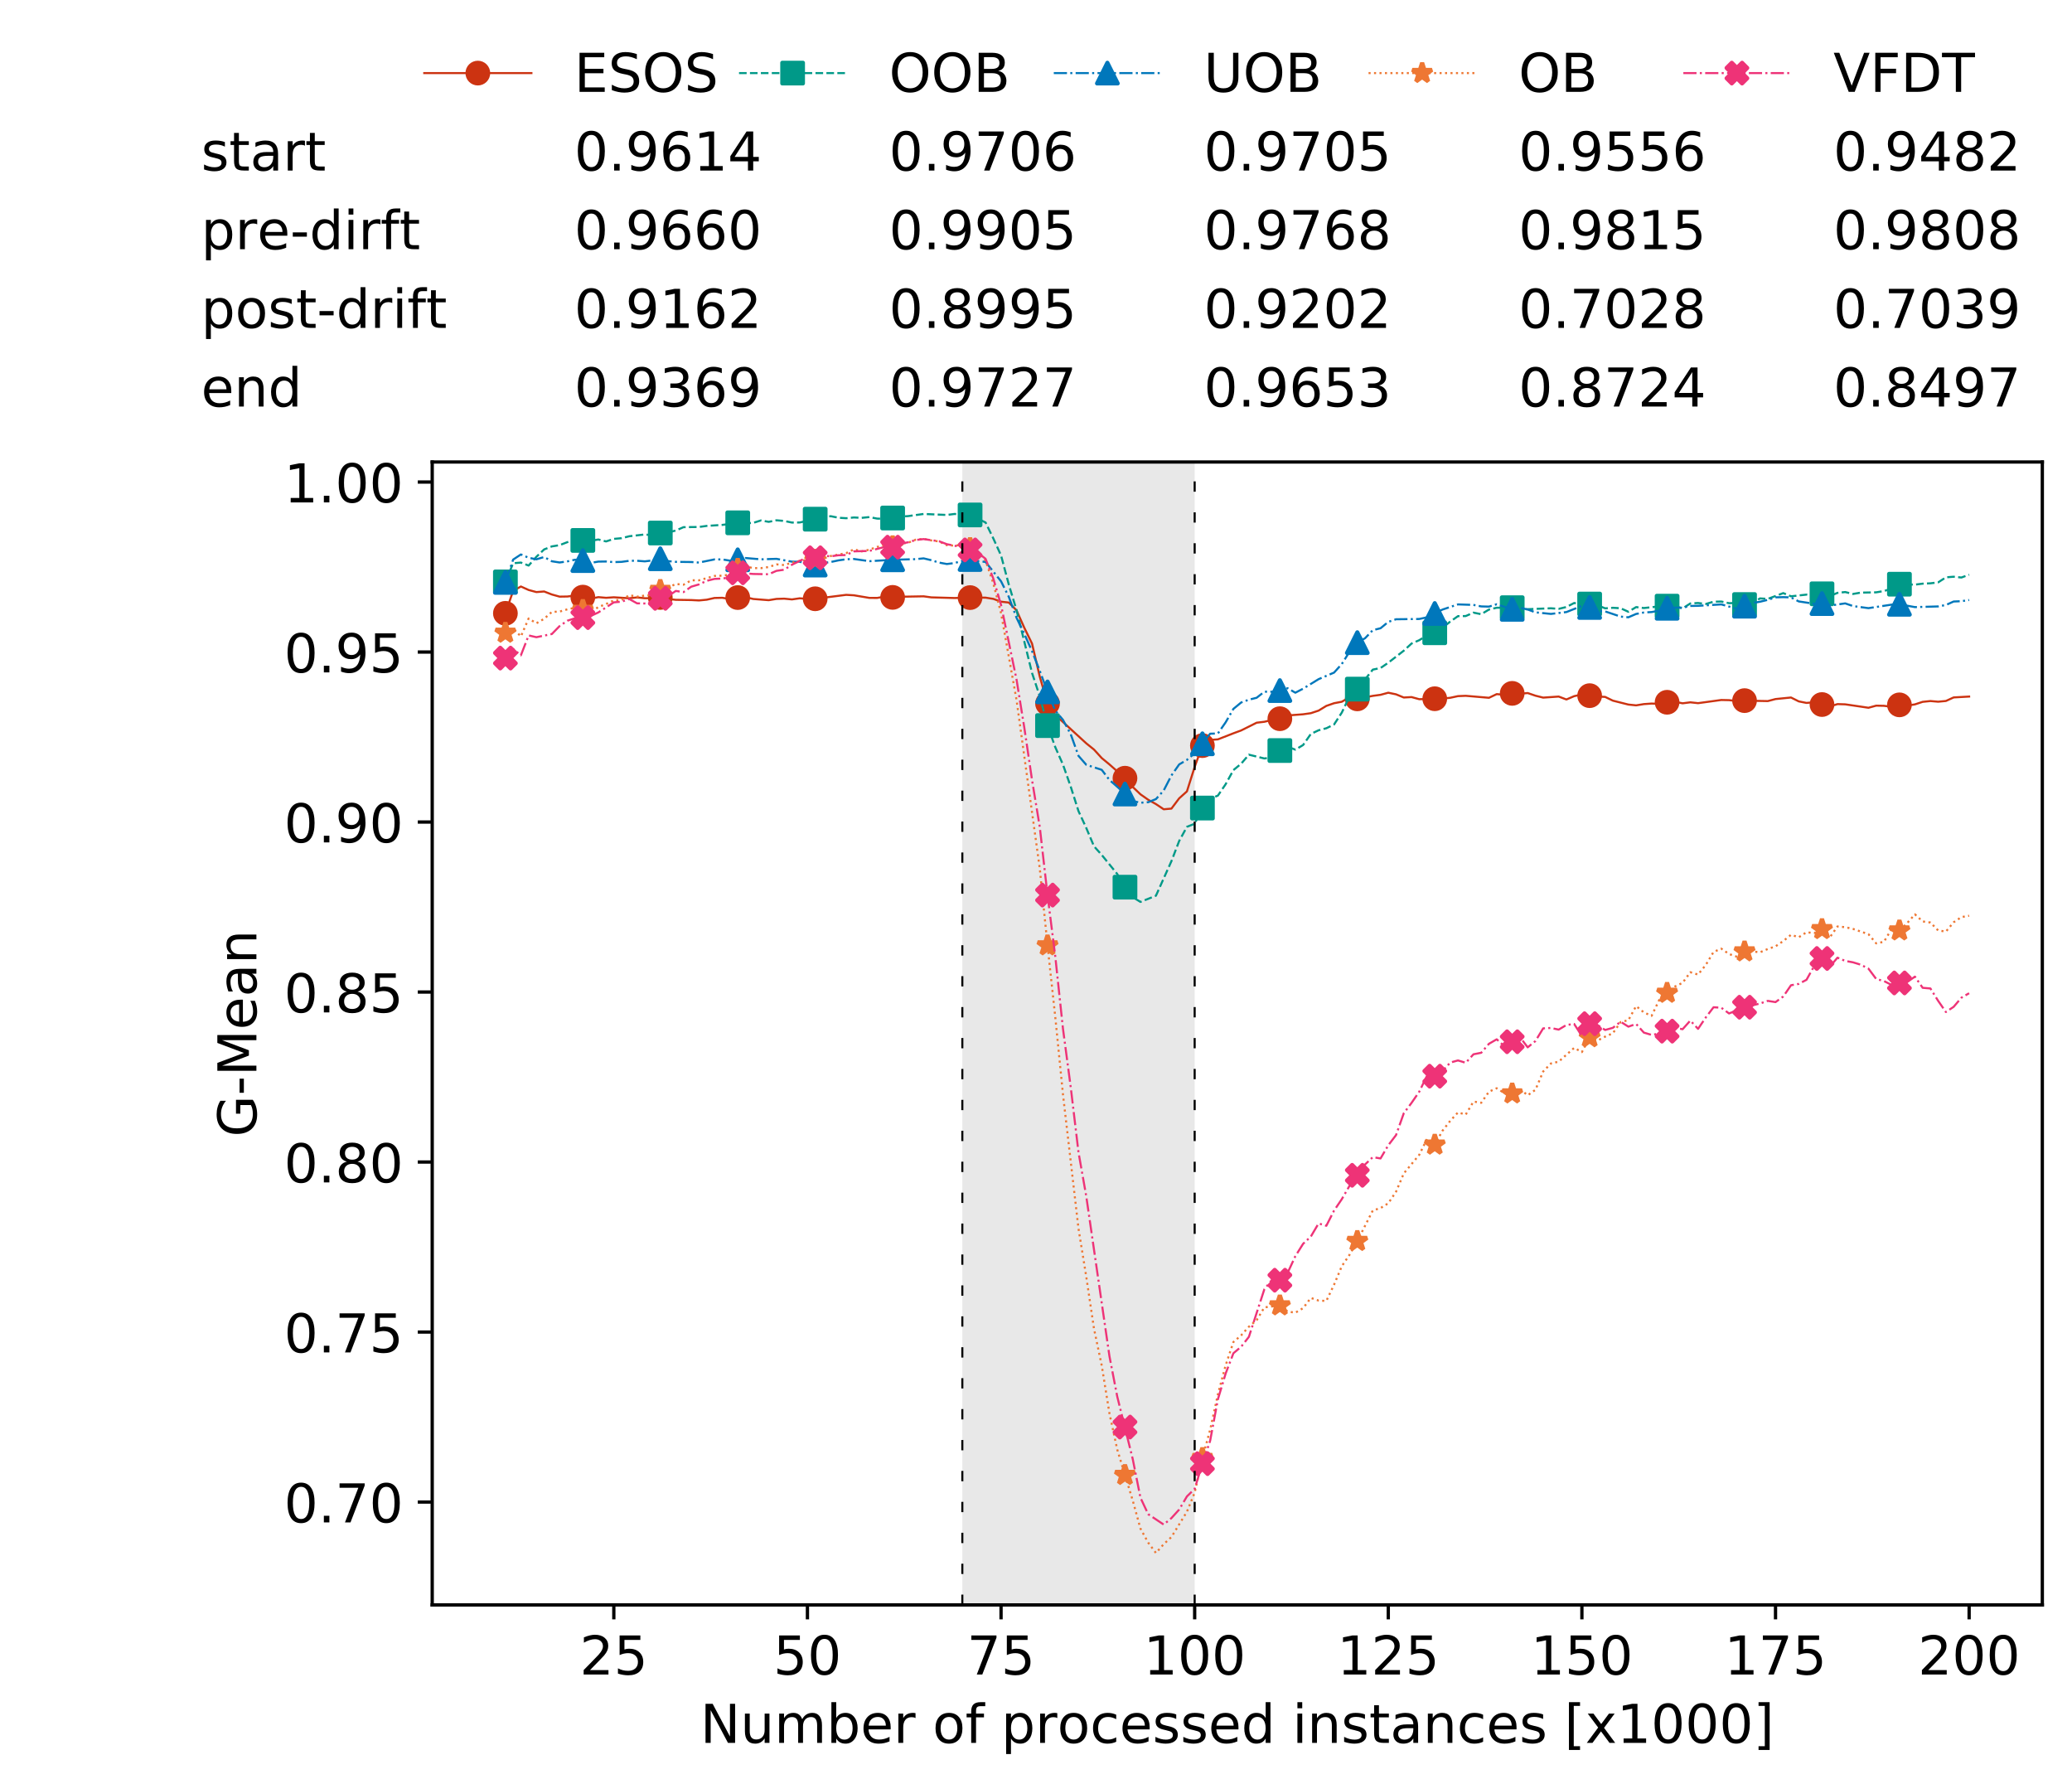<?xml version="1.0" encoding="utf-8" standalone="no"?>
<!DOCTYPE svg PUBLIC "-//W3C//DTD SVG 1.1//EN"
  "http://www.w3.org/Graphics/SVG/1.1/DTD/svg11.dtd">
<!-- Created with matplotlib (https://matplotlib.org/) -->
<svg height="432.615pt" version="1.1" viewBox="0 0 502.65 432.615" width="502.65pt" xmlns="http://www.w3.org/2000/svg" xmlns:xlink="http://www.w3.org/1999/xlink">
 <defs>
  <style type="text/css">
*{stroke-linecap:butt;stroke-linejoin:round;white-space:pre;}
  </style>
 </defs>
 <g id="figure_1">
  <g id="patch_1">
   <path d="M 0 432.615 
L 502.65 432.615 
L 502.65 0 
L 0 0 
z
" style="fill:#ffffff;"/>
  </g>
  <g id="axes_1">
   <g id="patch_2">
    <path d="M 104.85 389.252 
L 495.45 389.252 
L 495.45 112.052 
L 104.85 112.052 
z
" style="fill:#ffffff;"/>
   </g>
   <g id="patch_3">
    <path clip-path="url(#p700b1dc684)" d="M 289.817 389.252 
L 289.817 112.052 
L 233.453 112.052 
L 233.453 389.252 
z
" style="fill:#d3d3d3;opacity:0.5;"/>
   </g>
   <g id="matplotlib.axis_1">
    <g id="xtick_1">
     <g id="line2d_1">
      <defs>
       <path d="M 0 0 
L 0 3.5 
" id="m83384b621a" style="stroke:#000000;stroke-width:0.8;"/>
      </defs>
      <g>
       <use style="stroke:#000000;stroke-width:0.8;" x="148.908" xlink:href="#m83384b621a" y="389.252"/>
      </g>
     </g>
     <g id="text_1">
      <!-- 25 -->
      <defs>
       <path d="M 19.188 8.297 
L 53.609 8.297 
L 53.609 0 
L 7.328 0 
L 7.328 8.297 
Q 12.938 14.109 22.625 23.891 
Q 32.328 33.688 34.812 36.531 
Q 39.547 41.844 41.422 45.531 
Q 43.312 49.219 43.312 52.781 
Q 43.312 58.594 39.234 62.25 
Q 35.156 65.922 28.609 65.922 
Q 23.969 65.922 18.812 64.312 
Q 13.672 62.703 7.812 59.422 
L 7.812 69.391 
Q 13.766 71.781 18.938 73 
Q 24.125 74.219 28.422 74.219 
Q 39.75 74.219 46.484 68.547 
Q 53.219 62.891 53.219 53.422 
Q 53.219 48.922 51.531 44.891 
Q 49.859 40.875 45.406 35.406 
Q 44.188 33.984 37.641 27.219 
Q 31.109 20.453 19.188 8.297 
z
" id="DejaVuSans-50"/>
       <path d="M 10.797 72.906 
L 49.516 72.906 
L 49.516 64.594 
L 19.828 64.594 
L 19.828 46.734 
Q 21.969 47.469 24.109 47.828 
Q 26.266 48.188 28.422 48.188 
Q 40.625 48.188 47.75 41.5 
Q 54.891 34.812 54.891 23.391 
Q 54.891 11.625 47.562 5.094 
Q 40.234 -1.422 26.906 -1.422 
Q 22.312 -1.422 17.547 -0.641 
Q 12.797 0.141 7.719 1.703 
L 7.719 11.625 
Q 12.109 9.234 16.797 8.062 
Q 21.484 6.891 26.703 6.891 
Q 35.156 6.891 40.078 11.328 
Q 45.016 15.766 45.016 23.391 
Q 45.016 31 40.078 35.438 
Q 35.156 39.891 26.703 39.891 
Q 22.75 39.891 18.812 39.016 
Q 14.891 38.141 10.797 36.281 
z
" id="DejaVuSans-53"/>
      </defs>
      <g transform="translate(140.636 406.13)scale(0.13 -0.13)">
       <use xlink:href="#DejaVuSans-50"/>
       <use x="63.623" xlink:href="#DejaVuSans-53"/>
      </g>
     </g>
    </g>
    <g id="xtick_2">
     <g id="line2d_2">
      <g>
       <use style="stroke:#000000;stroke-width:0.8;" x="195.877" xlink:href="#m83384b621a" y="389.252"/>
      </g>
     </g>
     <g id="text_2">
      <!-- 50 -->
      <defs>
       <path d="M 31.781 66.406 
Q 24.172 66.406 20.328 58.906 
Q 16.5 51.422 16.5 36.375 
Q 16.5 21.391 20.328 13.891 
Q 24.172 6.391 31.781 6.391 
Q 39.453 6.391 43.281 13.891 
Q 47.125 21.391 47.125 36.375 
Q 47.125 51.422 43.281 58.906 
Q 39.453 66.406 31.781 66.406 
z
M 31.781 74.219 
Q 44.047 74.219 50.516 64.516 
Q 56.984 54.828 56.984 36.375 
Q 56.984 17.969 50.516 8.266 
Q 44.047 -1.422 31.781 -1.422 
Q 19.531 -1.422 13.062 8.266 
Q 6.594 17.969 6.594 36.375 
Q 6.594 54.828 13.062 64.516 
Q 19.531 74.219 31.781 74.219 
z
" id="DejaVuSans-48"/>
      </defs>
      <g transform="translate(187.606 406.13)scale(0.13 -0.13)">
       <use xlink:href="#DejaVuSans-53"/>
       <use x="63.623" xlink:href="#DejaVuSans-48"/>
      </g>
     </g>
    </g>
    <g id="xtick_3">
     <g id="line2d_3">
      <g>
       <use style="stroke:#000000;stroke-width:0.8;" x="242.847" xlink:href="#m83384b621a" y="389.252"/>
      </g>
     </g>
     <g id="text_3">
      <!-- 75 -->
      <defs>
       <path d="M 8.203 72.906 
L 55.078 72.906 
L 55.078 68.703 
L 28.609 0 
L 18.312 0 
L 43.219 64.594 
L 8.203 64.594 
z
" id="DejaVuSans-55"/>
      </defs>
      <g transform="translate(234.576 406.13)scale(0.13 -0.13)">
       <use xlink:href="#DejaVuSans-55"/>
       <use x="63.623" xlink:href="#DejaVuSans-53"/>
      </g>
     </g>
    </g>
    <g id="xtick_4">
     <g id="line2d_4">
      <g>
       <use style="stroke:#000000;stroke-width:0.8;" x="289.817" xlink:href="#m83384b621a" y="389.252"/>
      </g>
     </g>
     <g id="text_4">
      <!-- 100 -->
      <defs>
       <path d="M 12.406 8.297 
L 28.516 8.297 
L 28.516 63.922 
L 10.984 60.406 
L 10.984 69.391 
L 28.422 72.906 
L 38.281 72.906 
L 38.281 8.297 
L 54.391 8.297 
L 54.391 0 
L 12.406 0 
z
" id="DejaVuSans-49"/>
      </defs>
      <g transform="translate(277.41 406.13)scale(0.13 -0.13)">
       <use xlink:href="#DejaVuSans-49"/>
       <use x="63.623" xlink:href="#DejaVuSans-48"/>
       <use x="127.246" xlink:href="#DejaVuSans-48"/>
      </g>
     </g>
    </g>
    <g id="xtick_5">
     <g id="line2d_5">
      <g>
       <use style="stroke:#000000;stroke-width:0.8;" x="336.786" xlink:href="#m83384b621a" y="389.252"/>
      </g>
     </g>
     <g id="text_5">
      <!-- 125 -->
      <g transform="translate(324.379 406.13)scale(0.13 -0.13)">
       <use xlink:href="#DejaVuSans-49"/>
       <use x="63.623" xlink:href="#DejaVuSans-50"/>
       <use x="127.246" xlink:href="#DejaVuSans-53"/>
      </g>
     </g>
    </g>
    <g id="xtick_6">
     <g id="line2d_6">
      <g>
       <use style="stroke:#000000;stroke-width:0.8;" x="383.756" xlink:href="#m83384b621a" y="389.252"/>
      </g>
     </g>
     <g id="text_6">
      <!-- 150 -->
      <g transform="translate(371.349 406.13)scale(0.13 -0.13)">
       <use xlink:href="#DejaVuSans-49"/>
       <use x="63.623" xlink:href="#DejaVuSans-53"/>
       <use x="127.246" xlink:href="#DejaVuSans-48"/>
      </g>
     </g>
    </g>
    <g id="xtick_7">
     <g id="line2d_7">
      <g>
       <use style="stroke:#000000;stroke-width:0.8;" x="430.726" xlink:href="#m83384b621a" y="389.252"/>
      </g>
     </g>
     <g id="text_7">
      <!-- 175 -->
      <g transform="translate(418.319 406.13)scale(0.13 -0.13)">
       <use xlink:href="#DejaVuSans-49"/>
       <use x="63.623" xlink:href="#DejaVuSans-55"/>
       <use x="127.246" xlink:href="#DejaVuSans-53"/>
      </g>
     </g>
    </g>
    <g id="xtick_8">
     <g id="line2d_8">
      <g>
       <use style="stroke:#000000;stroke-width:0.8;" x="477.695" xlink:href="#m83384b621a" y="389.252"/>
      </g>
     </g>
     <g id="text_8">
      <!-- 200 -->
      <g transform="translate(465.289 406.13)scale(0.13 -0.13)">
       <use xlink:href="#DejaVuSans-50"/>
       <use x="63.623" xlink:href="#DejaVuSans-48"/>
       <use x="127.246" xlink:href="#DejaVuSans-48"/>
      </g>
     </g>
    </g>
    <g id="text_9">
     <!-- Number of processed instances [x1000] -->
     <defs>
      <path d="M 9.812 72.906 
L 23.094 72.906 
L 55.422 11.922 
L 55.422 72.906 
L 64.984 72.906 
L 64.984 0 
L 51.703 0 
L 19.391 60.984 
L 19.391 0 
L 9.812 0 
z
" id="DejaVuSans-78"/>
      <path d="M 8.5 21.578 
L 8.5 54.688 
L 17.484 54.688 
L 17.484 21.922 
Q 17.484 14.156 20.5 10.266 
Q 23.531 6.391 29.594 6.391 
Q 36.859 6.391 41.078 11.031 
Q 45.312 15.672 45.312 23.688 
L 45.312 54.688 
L 54.297 54.688 
L 54.297 0 
L 45.312 0 
L 45.312 8.406 
Q 42.047 3.422 37.719 1 
Q 33.406 -1.422 27.688 -1.422 
Q 18.266 -1.422 13.375 4.438 
Q 8.5 10.297 8.5 21.578 
z
M 31.109 56 
z
" id="DejaVuSans-117"/>
      <path d="M 52 44.188 
Q 55.375 50.25 60.062 53.125 
Q 64.75 56 71.094 56 
Q 79.641 56 84.281 50.016 
Q 88.922 44.047 88.922 33.016 
L 88.922 0 
L 79.891 0 
L 79.891 32.719 
Q 79.891 40.578 77.094 44.375 
Q 74.312 48.188 68.609 48.188 
Q 61.625 48.188 57.562 43.547 
Q 53.516 38.922 53.516 30.906 
L 53.516 0 
L 44.484 0 
L 44.484 32.719 
Q 44.484 40.625 41.703 44.406 
Q 38.922 48.188 33.109 48.188 
Q 26.219 48.188 22.156 43.531 
Q 18.109 38.875 18.109 30.906 
L 18.109 0 
L 9.078 0 
L 9.078 54.688 
L 18.109 54.688 
L 18.109 46.188 
Q 21.188 51.219 25.484 53.609 
Q 29.781 56 35.688 56 
Q 41.656 56 45.828 52.969 
Q 50 49.953 52 44.188 
z
" id="DejaVuSans-109"/>
      <path d="M 48.688 27.297 
Q 48.688 37.203 44.609 42.844 
Q 40.531 48.484 33.406 48.484 
Q 26.266 48.484 22.188 42.844 
Q 18.109 37.203 18.109 27.297 
Q 18.109 17.391 22.188 11.75 
Q 26.266 6.109 33.406 6.109 
Q 40.531 6.109 44.609 11.75 
Q 48.688 17.391 48.688 27.297 
z
M 18.109 46.391 
Q 20.953 51.266 25.266 53.625 
Q 29.594 56 35.594 56 
Q 45.562 56 51.781 48.094 
Q 58.016 40.188 58.016 27.297 
Q 58.016 14.406 51.781 6.484 
Q 45.562 -1.422 35.594 -1.422 
Q 29.594 -1.422 25.266 0.953 
Q 20.953 3.328 18.109 8.203 
L 18.109 0 
L 9.078 0 
L 9.078 75.984 
L 18.109 75.984 
z
" id="DejaVuSans-98"/>
      <path d="M 56.203 29.594 
L 56.203 25.203 
L 14.891 25.203 
Q 15.484 15.922 20.484 11.062 
Q 25.484 6.203 34.422 6.203 
Q 39.594 6.203 44.453 7.469 
Q 49.312 8.734 54.109 11.281 
L 54.109 2.781 
Q 49.266 0.734 44.188 -0.344 
Q 39.109 -1.422 33.891 -1.422 
Q 20.797 -1.422 13.156 6.188 
Q 5.516 13.812 5.516 26.812 
Q 5.516 40.234 12.766 48.109 
Q 20.016 56 32.328 56 
Q 43.359 56 49.781 48.891 
Q 56.203 41.797 56.203 29.594 
z
M 47.219 32.234 
Q 47.125 39.594 43.094 43.984 
Q 39.062 48.391 32.422 48.391 
Q 24.906 48.391 20.391 44.141 
Q 15.875 39.891 15.188 32.172 
z
" id="DejaVuSans-101"/>
      <path d="M 41.109 46.297 
Q 39.594 47.172 37.812 47.578 
Q 36.031 48 33.891 48 
Q 26.266 48 22.188 43.047 
Q 18.109 38.094 18.109 28.812 
L 18.109 0 
L 9.078 0 
L 9.078 54.688 
L 18.109 54.688 
L 18.109 46.188 
Q 20.953 51.172 25.484 53.578 
Q 30.031 56 36.531 56 
Q 37.453 56 38.578 55.875 
Q 39.703 55.766 41.062 55.516 
z
" id="DejaVuSans-114"/>
      <path id="DejaVuSans-32"/>
      <path d="M 30.609 48.391 
Q 23.391 48.391 19.188 42.75 
Q 14.984 37.109 14.984 27.297 
Q 14.984 17.484 19.156 11.844 
Q 23.344 6.203 30.609 6.203 
Q 37.797 6.203 41.984 11.859 
Q 46.188 17.531 46.188 27.297 
Q 46.188 37.016 41.984 42.703 
Q 37.797 48.391 30.609 48.391 
z
M 30.609 56 
Q 42.328 56 49.016 48.375 
Q 55.719 40.766 55.719 27.297 
Q 55.719 13.875 49.016 6.219 
Q 42.328 -1.422 30.609 -1.422 
Q 18.844 -1.422 12.172 6.219 
Q 5.516 13.875 5.516 27.297 
Q 5.516 40.766 12.172 48.375 
Q 18.844 56 30.609 56 
z
" id="DejaVuSans-111"/>
      <path d="M 37.109 75.984 
L 37.109 68.5 
L 28.516 68.5 
Q 23.688 68.5 21.797 66.547 
Q 19.922 64.594 19.922 59.516 
L 19.922 54.688 
L 34.719 54.688 
L 34.719 47.703 
L 19.922 47.703 
L 19.922 0 
L 10.891 0 
L 10.891 47.703 
L 2.297 47.703 
L 2.297 54.688 
L 10.891 54.688 
L 10.891 58.5 
Q 10.891 67.625 15.141 71.797 
Q 19.391 75.984 28.609 75.984 
z
" id="DejaVuSans-102"/>
      <path d="M 18.109 8.203 
L 18.109 -20.797 
L 9.078 -20.797 
L 9.078 54.688 
L 18.109 54.688 
L 18.109 46.391 
Q 20.953 51.266 25.266 53.625 
Q 29.594 56 35.594 56 
Q 45.562 56 51.781 48.094 
Q 58.016 40.188 58.016 27.297 
Q 58.016 14.406 51.781 6.484 
Q 45.562 -1.422 35.594 -1.422 
Q 29.594 -1.422 25.266 0.953 
Q 20.953 3.328 18.109 8.203 
z
M 48.688 27.297 
Q 48.688 37.203 44.609 42.844 
Q 40.531 48.484 33.406 48.484 
Q 26.266 48.484 22.188 42.844 
Q 18.109 37.203 18.109 27.297 
Q 18.109 17.391 22.188 11.75 
Q 26.266 6.109 33.406 6.109 
Q 40.531 6.109 44.609 11.75 
Q 48.688 17.391 48.688 27.297 
z
" id="DejaVuSans-112"/>
      <path d="M 48.781 52.594 
L 48.781 44.188 
Q 44.969 46.297 41.141 47.344 
Q 37.312 48.391 33.406 48.391 
Q 24.656 48.391 19.812 42.844 
Q 14.984 37.312 14.984 27.297 
Q 14.984 17.281 19.812 11.734 
Q 24.656 6.203 33.406 6.203 
Q 37.312 6.203 41.141 7.25 
Q 44.969 8.297 48.781 10.406 
L 48.781 2.094 
Q 45.016 0.344 40.984 -0.531 
Q 36.969 -1.422 32.422 -1.422 
Q 20.062 -1.422 12.781 6.344 
Q 5.516 14.109 5.516 27.297 
Q 5.516 40.672 12.859 48.328 
Q 20.219 56 33.016 56 
Q 37.156 56 41.109 55.141 
Q 45.062 54.297 48.781 52.594 
z
" id="DejaVuSans-99"/>
      <path d="M 44.281 53.078 
L 44.281 44.578 
Q 40.484 46.531 36.375 47.5 
Q 32.281 48.484 27.875 48.484 
Q 21.188 48.484 17.844 46.438 
Q 14.5 44.391 14.5 40.281 
Q 14.5 37.156 16.891 35.375 
Q 19.281 33.594 26.516 31.984 
L 29.594 31.297 
Q 39.156 29.25 43.188 25.516 
Q 47.219 21.781 47.219 15.094 
Q 47.219 7.469 41.188 3.016 
Q 35.156 -1.422 24.609 -1.422 
Q 20.219 -1.422 15.453 -0.562 
Q 10.688 0.297 5.422 2 
L 5.422 11.281 
Q 10.406 8.688 15.234 7.391 
Q 20.062 6.109 24.812 6.109 
Q 31.156 6.109 34.562 8.281 
Q 37.984 10.453 37.984 14.406 
Q 37.984 18.062 35.516 20.016 
Q 33.062 21.969 24.703 23.781 
L 21.578 24.516 
Q 13.234 26.266 9.516 29.906 
Q 5.812 33.547 5.812 39.891 
Q 5.812 47.609 11.281 51.797 
Q 16.75 56 26.812 56 
Q 31.781 56 36.172 55.266 
Q 40.578 54.547 44.281 53.078 
z
" id="DejaVuSans-115"/>
      <path d="M 45.406 46.391 
L 45.406 75.984 
L 54.391 75.984 
L 54.391 0 
L 45.406 0 
L 45.406 8.203 
Q 42.578 3.328 38.25 0.953 
Q 33.938 -1.422 27.875 -1.422 
Q 17.969 -1.422 11.734 6.484 
Q 5.516 14.406 5.516 27.297 
Q 5.516 40.188 11.734 48.094 
Q 17.969 56 27.875 56 
Q 33.938 56 38.25 53.625 
Q 42.578 51.266 45.406 46.391 
z
M 14.797 27.297 
Q 14.797 17.391 18.875 11.75 
Q 22.953 6.109 30.078 6.109 
Q 37.203 6.109 41.297 11.75 
Q 45.406 17.391 45.406 27.297 
Q 45.406 37.203 41.297 42.844 
Q 37.203 48.484 30.078 48.484 
Q 22.953 48.484 18.875 42.844 
Q 14.797 37.203 14.797 27.297 
z
" id="DejaVuSans-100"/>
      <path d="M 9.422 54.688 
L 18.406 54.688 
L 18.406 0 
L 9.422 0 
z
M 9.422 75.984 
L 18.406 75.984 
L 18.406 64.594 
L 9.422 64.594 
z
" id="DejaVuSans-105"/>
      <path d="M 54.891 33.016 
L 54.891 0 
L 45.906 0 
L 45.906 32.719 
Q 45.906 40.484 42.875 44.328 
Q 39.844 48.188 33.797 48.188 
Q 26.516 48.188 22.312 43.547 
Q 18.109 38.922 18.109 30.906 
L 18.109 0 
L 9.078 0 
L 9.078 54.688 
L 18.109 54.688 
L 18.109 46.188 
Q 21.344 51.125 25.703 53.562 
Q 30.078 56 35.797 56 
Q 45.219 56 50.047 50.172 
Q 54.891 44.344 54.891 33.016 
z
" id="DejaVuSans-110"/>
      <path d="M 18.312 70.219 
L 18.312 54.688 
L 36.812 54.688 
L 36.812 47.703 
L 18.312 47.703 
L 18.312 18.016 
Q 18.312 11.328 20.141 9.422 
Q 21.969 7.516 27.594 7.516 
L 36.812 7.516 
L 36.812 0 
L 27.594 0 
Q 17.188 0 13.234 3.875 
Q 9.281 7.766 9.281 18.016 
L 9.281 47.703 
L 2.688 47.703 
L 2.688 54.688 
L 9.281 54.688 
L 9.281 70.219 
z
" id="DejaVuSans-116"/>
      <path d="M 34.281 27.484 
Q 23.391 27.484 19.188 25 
Q 14.984 22.516 14.984 16.5 
Q 14.984 11.719 18.141 8.906 
Q 21.297 6.109 26.703 6.109 
Q 34.188 6.109 38.703 11.406 
Q 43.219 16.703 43.219 25.484 
L 43.219 27.484 
z
M 52.203 31.203 
L 52.203 0 
L 43.219 0 
L 43.219 8.297 
Q 40.141 3.328 35.547 0.953 
Q 30.953 -1.422 24.312 -1.422 
Q 15.922 -1.422 10.953 3.297 
Q 6 8.016 6 15.922 
Q 6 25.141 12.172 29.828 
Q 18.359 34.516 30.609 34.516 
L 43.219 34.516 
L 43.219 35.406 
Q 43.219 41.609 39.141 45 
Q 35.062 48.391 27.688 48.391 
Q 23 48.391 18.547 47.266 
Q 14.109 46.141 10.016 43.891 
L 10.016 52.203 
Q 14.938 54.109 19.578 55.047 
Q 24.219 56 28.609 56 
Q 40.484 56 46.344 49.844 
Q 52.203 43.703 52.203 31.203 
z
" id="DejaVuSans-97"/>
      <path d="M 8.594 75.984 
L 29.297 75.984 
L 29.297 69 
L 17.578 69 
L 17.578 -6.203 
L 29.297 -6.203 
L 29.297 -13.188 
L 8.594 -13.188 
z
" id="DejaVuSans-91"/>
      <path d="M 54.891 54.688 
L 35.109 28.078 
L 55.906 0 
L 45.312 0 
L 29.391 21.484 
L 13.484 0 
L 2.875 0 
L 24.125 28.609 
L 4.688 54.688 
L 15.281 54.688 
L 29.781 35.203 
L 44.281 54.688 
z
" id="DejaVuSans-120"/>
      <path d="M 30.422 75.984 
L 30.422 -13.188 
L 9.719 -13.188 
L 9.719 -6.203 
L 21.391 -6.203 
L 21.391 69 
L 9.719 69 
L 9.719 75.984 
z
" id="DejaVuSans-93"/>
     </defs>
     <g transform="translate(169.881 422.711)scale(0.13 -0.13)">
      <use xlink:href="#DejaVuSans-78"/>
      <use x="74.805" xlink:href="#DejaVuSans-117"/>
      <use x="138.184" xlink:href="#DejaVuSans-109"/>
      <use x="235.596" xlink:href="#DejaVuSans-98"/>
      <use x="299.072" xlink:href="#DejaVuSans-101"/>
      <use x="360.596" xlink:href="#DejaVuSans-114"/>
      <use x="401.709" xlink:href="#DejaVuSans-32"/>
      <use x="433.496" xlink:href="#DejaVuSans-111"/>
      <use x="494.678" xlink:href="#DejaVuSans-102"/>
      <use x="529.883" xlink:href="#DejaVuSans-32"/>
      <use x="561.67" xlink:href="#DejaVuSans-112"/>
      <use x="625.146" xlink:href="#DejaVuSans-114"/>
      <use x="666.229" xlink:href="#DejaVuSans-111"/>
      <use x="727.41" xlink:href="#DejaVuSans-99"/>
      <use x="782.391" xlink:href="#DejaVuSans-101"/>
      <use x="843.914" xlink:href="#DejaVuSans-115"/>
      <use x="896.014" xlink:href="#DejaVuSans-115"/>
      <use x="948.113" xlink:href="#DejaVuSans-101"/>
      <use x="1009.637" xlink:href="#DejaVuSans-100"/>
      <use x="1073.113" xlink:href="#DejaVuSans-32"/>
      <use x="1104.9" xlink:href="#DejaVuSans-105"/>
      <use x="1132.684" xlink:href="#DejaVuSans-110"/>
      <use x="1196.062" xlink:href="#DejaVuSans-115"/>
      <use x="1248.162" xlink:href="#DejaVuSans-116"/>
      <use x="1287.371" xlink:href="#DejaVuSans-97"/>
      <use x="1348.65" xlink:href="#DejaVuSans-110"/>
      <use x="1412.029" xlink:href="#DejaVuSans-99"/>
      <use x="1467.01" xlink:href="#DejaVuSans-101"/>
      <use x="1528.533" xlink:href="#DejaVuSans-115"/>
      <use x="1580.633" xlink:href="#DejaVuSans-32"/>
      <use x="1612.42" xlink:href="#DejaVuSans-91"/>
      <use x="1651.434" xlink:href="#DejaVuSans-120"/>
      <use x="1710.613" xlink:href="#DejaVuSans-49"/>
      <use x="1774.236" xlink:href="#DejaVuSans-48"/>
      <use x="1837.859" xlink:href="#DejaVuSans-48"/>
      <use x="1901.482" xlink:href="#DejaVuSans-48"/>
      <use x="1965.105" xlink:href="#DejaVuSans-93"/>
     </g>
    </g>
   </g>
   <g id="matplotlib.axis_2">
    <g id="ytick_1">
     <g id="line2d_9">
      <defs>
       <path d="M 0 0 
L -3.5 0 
" id="m05e8258533" style="stroke:#000000;stroke-width:0.8;"/>
      </defs>
      <g>
       <use style="stroke:#000000;stroke-width:0.8;" x="104.85" xlink:href="#m05e8258533" y="364.299"/>
      </g>
     </g>
     <g id="text_10">
      <!-- 0.70 -->
      <defs>
       <path d="M 10.688 12.406 
L 21 12.406 
L 21 0 
L 10.688 0 
z
" id="DejaVuSans-46"/>
      </defs>
      <g transform="translate(68.905 369.238)scale(0.13 -0.13)">
       <use xlink:href="#DejaVuSans-48"/>
       <use x="63.623" xlink:href="#DejaVuSans-46"/>
       <use x="95.41" xlink:href="#DejaVuSans-55"/>
       <use x="159.033" xlink:href="#DejaVuSans-48"/>
      </g>
     </g>
    </g>
    <g id="ytick_2">
     <g id="line2d_10">
      <g>
       <use style="stroke:#000000;stroke-width:0.8;" x="104.85" xlink:href="#m05e8258533" y="323.068"/>
      </g>
     </g>
     <g id="text_11">
      <!-- 0.75 -->
      <g transform="translate(68.905 328.007)scale(0.13 -0.13)">
       <use xlink:href="#DejaVuSans-48"/>
       <use x="63.623" xlink:href="#DejaVuSans-46"/>
       <use x="95.41" xlink:href="#DejaVuSans-55"/>
       <use x="159.033" xlink:href="#DejaVuSans-53"/>
      </g>
     </g>
    </g>
    <g id="ytick_3">
     <g id="line2d_11">
      <g>
       <use style="stroke:#000000;stroke-width:0.8;" x="104.85" xlink:href="#m05e8258533" y="281.836"/>
      </g>
     </g>
     <g id="text_12">
      <!-- 0.80 -->
      <defs>
       <path d="M 31.781 34.625 
Q 24.75 34.625 20.719 30.859 
Q 16.703 27.094 16.703 20.516 
Q 16.703 13.922 20.719 10.156 
Q 24.75 6.391 31.781 6.391 
Q 38.812 6.391 42.859 10.172 
Q 46.922 13.969 46.922 20.516 
Q 46.922 27.094 42.891 30.859 
Q 38.875 34.625 31.781 34.625 
z
M 21.922 38.812 
Q 15.578 40.375 12.031 44.719 
Q 8.5 49.078 8.5 55.328 
Q 8.5 64.062 14.719 69.141 
Q 20.953 74.219 31.781 74.219 
Q 42.672 74.219 48.875 69.141 
Q 55.078 64.062 55.078 55.328 
Q 55.078 49.078 51.531 44.719 
Q 48 40.375 41.703 38.812 
Q 48.828 37.156 52.797 32.312 
Q 56.781 27.484 56.781 20.516 
Q 56.781 9.906 50.312 4.234 
Q 43.844 -1.422 31.781 -1.422 
Q 19.734 -1.422 13.25 4.234 
Q 6.781 9.906 6.781 20.516 
Q 6.781 27.484 10.781 32.312 
Q 14.797 37.156 21.922 38.812 
z
M 18.312 54.391 
Q 18.312 48.734 21.844 45.562 
Q 25.391 42.391 31.781 42.391 
Q 38.141 42.391 41.719 45.562 
Q 45.312 48.734 45.312 54.391 
Q 45.312 60.062 41.719 63.234 
Q 38.141 66.406 31.781 66.406 
Q 25.391 66.406 21.844 63.234 
Q 18.312 60.062 18.312 54.391 
z
" id="DejaVuSans-56"/>
      </defs>
      <g transform="translate(68.905 286.775)scale(0.13 -0.13)">
       <use xlink:href="#DejaVuSans-48"/>
       <use x="63.623" xlink:href="#DejaVuSans-46"/>
       <use x="95.41" xlink:href="#DejaVuSans-56"/>
       <use x="159.033" xlink:href="#DejaVuSans-48"/>
      </g>
     </g>
    </g>
    <g id="ytick_4">
     <g id="line2d_12">
      <g>
       <use style="stroke:#000000;stroke-width:0.8;" x="104.85" xlink:href="#m05e8258533" y="240.605"/>
      </g>
     </g>
     <g id="text_13">
      <!-- 0.85 -->
      <g transform="translate(68.905 245.544)scale(0.13 -0.13)">
       <use xlink:href="#DejaVuSans-48"/>
       <use x="63.623" xlink:href="#DejaVuSans-46"/>
       <use x="95.41" xlink:href="#DejaVuSans-56"/>
       <use x="159.033" xlink:href="#DejaVuSans-53"/>
      </g>
     </g>
    </g>
    <g id="ytick_5">
     <g id="line2d_13">
      <g>
       <use style="stroke:#000000;stroke-width:0.8;" x="104.85" xlink:href="#m05e8258533" y="199.374"/>
      </g>
     </g>
     <g id="text_14">
      <!-- 0.90 -->
      <defs>
       <path d="M 10.984 1.516 
L 10.984 10.5 
Q 14.703 8.734 18.5 7.812 
Q 22.312 6.891 25.984 6.891 
Q 35.75 6.891 40.891 13.453 
Q 46.047 20.016 46.781 33.406 
Q 43.953 29.203 39.594 26.953 
Q 35.25 24.703 29.984 24.703 
Q 19.047 24.703 12.672 31.312 
Q 6.297 37.938 6.297 49.422 
Q 6.297 60.641 12.938 67.422 
Q 19.578 74.219 30.609 74.219 
Q 43.266 74.219 49.922 64.516 
Q 56.594 54.828 56.594 36.375 
Q 56.594 19.141 48.406 8.859 
Q 40.234 -1.422 26.422 -1.422 
Q 22.703 -1.422 18.891 -0.688 
Q 15.094 0.047 10.984 1.516 
z
M 30.609 32.422 
Q 37.25 32.422 41.125 36.953 
Q 45.016 41.5 45.016 49.422 
Q 45.016 57.281 41.125 61.844 
Q 37.25 66.406 30.609 66.406 
Q 23.969 66.406 20.094 61.844 
Q 16.219 57.281 16.219 49.422 
Q 16.219 41.5 20.094 36.953 
Q 23.969 32.422 30.609 32.422 
z
" id="DejaVuSans-57"/>
      </defs>
      <g transform="translate(68.905 204.313)scale(0.13 -0.13)">
       <use xlink:href="#DejaVuSans-48"/>
       <use x="63.623" xlink:href="#DejaVuSans-46"/>
       <use x="95.41" xlink:href="#DejaVuSans-57"/>
       <use x="159.033" xlink:href="#DejaVuSans-48"/>
      </g>
     </g>
    </g>
    <g id="ytick_6">
     <g id="line2d_14">
      <g>
       <use style="stroke:#000000;stroke-width:0.8;" x="104.85" xlink:href="#m05e8258533" y="158.142"/>
      </g>
     </g>
     <g id="text_15">
      <!-- 0.95 -->
      <g transform="translate(68.905 163.081)scale(0.13 -0.13)">
       <use xlink:href="#DejaVuSans-48"/>
       <use x="63.623" xlink:href="#DejaVuSans-46"/>
       <use x="95.41" xlink:href="#DejaVuSans-57"/>
       <use x="159.033" xlink:href="#DejaVuSans-53"/>
      </g>
     </g>
    </g>
    <g id="ytick_7">
     <g id="line2d_15">
      <g>
       <use style="stroke:#000000;stroke-width:0.8;" x="104.85" xlink:href="#m05e8258533" y="116.911"/>
      </g>
     </g>
     <g id="text_16">
      <!-- 1.00 -->
      <g transform="translate(68.905 121.85)scale(0.13 -0.13)">
       <use xlink:href="#DejaVuSans-49"/>
       <use x="63.623" xlink:href="#DejaVuSans-46"/>
       <use x="95.41" xlink:href="#DejaVuSans-48"/>
       <use x="159.033" xlink:href="#DejaVuSans-48"/>
      </g>
     </g>
    </g>
    <g id="text_17">
     <!-- G-Mean -->
     <defs>
      <path d="M 59.516 10.406 
L 59.516 29.984 
L 43.406 29.984 
L 43.406 38.094 
L 69.281 38.094 
L 69.281 6.781 
Q 63.578 2.734 56.688 0.656 
Q 49.812 -1.422 42 -1.422 
Q 24.906 -1.422 15.25 8.562 
Q 5.609 18.562 5.609 36.375 
Q 5.609 54.25 15.25 64.234 
Q 24.906 74.219 42 74.219 
Q 49.125 74.219 55.547 72.453 
Q 61.969 70.703 67.391 67.281 
L 67.391 56.781 
Q 61.922 61.422 55.766 63.766 
Q 49.609 66.109 42.828 66.109 
Q 29.438 66.109 22.719 58.641 
Q 16.016 51.172 16.016 36.375 
Q 16.016 21.625 22.719 14.156 
Q 29.438 6.688 42.828 6.688 
Q 48.047 6.688 52.141 7.594 
Q 56.25 8.5 59.516 10.406 
z
" id="DejaVuSans-71"/>
      <path d="M 4.891 31.391 
L 31.203 31.391 
L 31.203 23.391 
L 4.891 23.391 
z
" id="DejaVuSans-45"/>
      <path d="M 9.812 72.906 
L 24.516 72.906 
L 43.109 23.297 
L 61.812 72.906 
L 76.516 72.906 
L 76.516 0 
L 66.891 0 
L 66.891 64.016 
L 48.094 14.016 
L 38.188 14.016 
L 19.391 64.016 
L 19.391 0 
L 9.812 0 
z
" id="DejaVuSans-77"/>
     </defs>
     <g transform="translate(62.201 275.744)rotate(-90)scale(0.13 -0.13)">
      <use xlink:href="#DejaVuSans-71"/>
      <use x="77.49" xlink:href="#DejaVuSans-45"/>
      <use x="113.574" xlink:href="#DejaVuSans-77"/>
      <use x="199.854" xlink:href="#DejaVuSans-101"/>
      <use x="261.377" xlink:href="#DejaVuSans-97"/>
      <use x="322.656" xlink:href="#DejaVuSans-110"/>
     </g>
    </g>
   </g>
   <g id="line2d_16"/>
   <g id="line2d_17"/>
   <g id="line2d_18"/>
   <g id="line2d_19"/>
   <g id="line2d_20"/>
   <g id="line2d_21">
    <path clip-path="url(#p700b1dc684)" d="M 122.605 148.755 
L 124.483 143.309 
L 126.362 142.245 
L 128.241 143.091 
L 130.12 143.598 
L 131.998 143.455 
L 133.877 144.184 
L 135.756 144.703 
L 137.635 144.673 
L 139.514 144.439 
L 143.271 145.2 
L 145.15 144.827 
L 147.029 144.988 
L 148.908 144.864 
L 152.665 145.099 
L 154.544 144.896 
L 156.423 145.093 
L 158.302 145.087 
L 160.18 144.907 
L 162.059 145.264 
L 163.938 145.476 
L 167.695 145.534 
L 169.574 145.63 
L 171.453 145.449 
L 173.332 145.029 
L 175.211 144.984 
L 177.089 145.294 
L 178.968 144.93 
L 180.847 144.819 
L 182.726 145.272 
L 186.483 145.567 
L 188.362 145.257 
L 190.241 145.196 
L 192.12 145.378 
L 193.998 145.11 
L 195.877 145.245 
L 197.756 145.224 
L 205.271 144.271 
L 207.15 144.377 
L 210.908 145.011 
L 212.786 145.02 
L 214.665 144.686 
L 216.544 144.884 
L 218.423 144.731 
L 224.059 144.628 
L 225.938 144.884 
L 231.574 145.041 
L 235.332 144.937 
L 239.089 144.951 
L 240.968 145.248 
L 242.847 145.929 
L 244.726 146.136 
L 246.605 148.036 
L 248.483 152.248 
L 250.362 156.091 
L 252.241 164.107 
L 254.12 170.619 
L 255.998 173.402 
L 263.514 180.279 
L 265.392 181.795 
L 267.271 183.857 
L 269.15 185.404 
L 272.908 188.742 
L 274.786 190.853 
L 276.665 192.648 
L 278.544 193.968 
L 280.423 195.019 
L 282.302 196.276 
L 284.18 196.117 
L 286.059 193.619 
L 287.938 191.937 
L 289.817 185.997 
L 291.695 180.837 
L 293.574 179.451 
L 295.453 179.32 
L 299.211 177.852 
L 301.089 177.16 
L 304.847 175.281 
L 306.726 175.055 
L 308.605 174.608 
L 310.483 174.31 
L 312.362 173.521 
L 316.12 173.24 
L 317.998 172.971 
L 319.877 172.347 
L 321.756 171.203 
L 323.635 170.554 
L 325.514 170.194 
L 327.392 169.096 
L 329.271 169.499 
L 333.029 168.77 
L 334.908 168.517 
L 336.786 168.007 
L 338.665 168.399 
L 340.544 169.17 
L 342.423 169.065 
L 344.302 169.579 
L 349.938 169.43 
L 351.817 169.236 
L 353.695 168.833 
L 355.574 168.758 
L 361.211 169.239 
L 363.089 168.347 
L 364.968 168.516 
L 366.847 168.165 
L 368.726 168.267 
L 370.605 168.087 
L 372.483 168.729 
L 374.362 169.197 
L 378.12 168.938 
L 379.998 169.648 
L 381.877 168.844 
L 383.756 168.428 
L 387.514 168.923 
L 389.392 169.024 
L 391.271 169.932 
L 395.029 170.88 
L 396.908 171.073 
L 398.786 170.769 
L 400.665 170.637 
L 402.544 170.706 
L 404.423 170.323 
L 406.302 170.2 
L 408.18 170.576 
L 410.059 170.337 
L 411.938 170.54 
L 417.574 169.771 
L 419.453 169.812 
L 421.332 170.028 
L 423.211 169.925 
L 428.847 170.038 
L 430.726 169.545 
L 434.483 169.169 
L 436.362 170.109 
L 438.241 170.482 
L 440.12 170.31 
L 443.877 171.359 
L 445.756 170.768 
L 447.635 170.826 
L 451.392 171.376 
L 453.271 171.657 
L 455.15 171.143 
L 457.029 171.184 
L 458.908 171.424 
L 460.786 170.951 
L 462.665 171.147 
L 464.544 170.836 
L 466.423 170.221 
L 468.302 170.025 
L 470.18 170.188 
L 472.059 170.01 
L 473.938 169.152 
L 477.695 168.939 
L 477.695 168.939 
" style="fill:none;stroke:#cc3311;stroke-linecap:square;stroke-width:0.5;"/>
    <defs>
     <path d="M 0 2.5 
C 0.663 2.5 1.299 2.237 1.768 1.768 
C 2.237 1.299 2.5 0.663 2.5 0 
C 2.5 -0.663 2.237 -1.299 1.768 -1.768 
C 1.299 -2.237 0.663 -2.5 0 -2.5 
C -0.663 -2.5 -1.299 -2.237 -1.768 -1.768 
C -2.237 -1.299 -2.5 -0.663 -2.5 0 
C -2.5 0.663 -2.237 1.299 -1.768 1.768 
C -1.299 2.237 -0.663 2.5 0 2.5 
z
" id="mfcde421789" style="stroke:#cc3311;"/>
    </defs>
    <g clip-path="url(#p700b1dc684)">
     <use style="fill:#cc3311;stroke:#cc3311;" x="122.605" xlink:href="#mfcde421789" y="148.755"/>
     <use style="fill:#cc3311;stroke:#cc3311;" x="141.392" xlink:href="#mfcde421789" y="144.824"/>
     <use style="fill:#cc3311;stroke:#cc3311;" x="160.18" xlink:href="#mfcde421789" y="144.907"/>
     <use style="fill:#cc3311;stroke:#cc3311;" x="178.968" xlink:href="#mfcde421789" y="144.93"/>
     <use style="fill:#cc3311;stroke:#cc3311;" x="197.756" xlink:href="#mfcde421789" y="145.224"/>
     <use style="fill:#cc3311;stroke:#cc3311;" x="216.544" xlink:href="#mfcde421789" y="144.884"/>
     <use style="fill:#cc3311;stroke:#cc3311;" x="235.332" xlink:href="#mfcde421789" y="144.937"/>
     <use style="fill:#cc3311;stroke:#cc3311;" x="254.12" xlink:href="#mfcde421789" y="170.619"/>
     <use style="fill:#cc3311;stroke:#cc3311;" x="272.908" xlink:href="#mfcde421789" y="188.742"/>
     <use style="fill:#cc3311;stroke:#cc3311;" x="291.695" xlink:href="#mfcde421789" y="180.837"/>
     <use style="fill:#cc3311;stroke:#cc3311;" x="310.483" xlink:href="#mfcde421789" y="174.31"/>
     <use style="fill:#cc3311;stroke:#cc3311;" x="329.271" xlink:href="#mfcde421789" y="169.499"/>
     <use style="fill:#cc3311;stroke:#cc3311;" x="348.059" xlink:href="#mfcde421789" y="169.468"/>
     <use style="fill:#cc3311;stroke:#cc3311;" x="366.847" xlink:href="#mfcde421789" y="168.165"/>
     <use style="fill:#cc3311;stroke:#cc3311;" x="385.635" xlink:href="#mfcde421789" y="168.721"/>
     <use style="fill:#cc3311;stroke:#cc3311;" x="404.423" xlink:href="#mfcde421789" y="170.323"/>
     <use style="fill:#cc3311;stroke:#cc3311;" x="423.211" xlink:href="#mfcde421789" y="169.925"/>
     <use style="fill:#cc3311;stroke:#cc3311;" x="441.998" xlink:href="#mfcde421789" y="170.875"/>
     <use style="fill:#cc3311;stroke:#cc3311;" x="460.786" xlink:href="#mfcde421789" y="170.951"/>
    </g>
   </g>
   <g id="line2d_22"/>
   <g id="line2d_23"/>
   <g id="line2d_24"/>
   <g id="line2d_25"/>
   <g id="line2d_26">
    <path clip-path="url(#p700b1dc684)" d="M 122.605 141.132 
L 124.483 136.606 
L 126.362 136.443 
L 128.241 137.17 
L 130.12 135.041 
L 131.998 133.257 
L 133.877 132.521 
L 135.756 132.218 
L 137.635 131.491 
L 139.514 130.926 
L 143.271 131.17 
L 145.15 130.845 
L 147.029 131.316 
L 148.908 130.695 
L 150.786 130.532 
L 152.665 130.059 
L 156.423 129.625 
L 158.302 129.821 
L 160.18 129.277 
L 162.059 129.132 
L 163.938 128.677 
L 165.817 127.855 
L 169.574 127.808 
L 171.453 127.548 
L 175.211 127.309 
L 178.968 126.802 
L 180.847 126.921 
L 182.726 126.814 
L 184.605 126.224 
L 186.483 126.564 
L 188.362 126.187 
L 190.241 126.347 
L 192.12 126.737 
L 193.998 126.719 
L 199.635 125.537 
L 201.514 125.192 
L 203.392 125.568 
L 205.271 125.684 
L 207.15 125.503 
L 209.029 125.596 
L 210.908 125.406 
L 212.786 125.778 
L 214.665 125.827 
L 216.544 125.634 
L 218.423 125.292 
L 220.302 125.174 
L 224.059 124.652 
L 229.695 124.892 
L 231.574 124.653 
L 235.332 124.892 
L 239.089 126.719 
L 240.968 130.588 
L 242.847 134.721 
L 244.726 141.769 
L 246.605 147.986 
L 250.362 163.213 
L 252.241 168.886 
L 254.12 175.98 
L 255.998 181.207 
L 257.877 185.471 
L 259.756 190.821 
L 261.635 196.728 
L 263.514 200.799 
L 265.392 205.25 
L 267.271 207.35 
L 271.029 211.976 
L 272.908 215.167 
L 274.786 217.591 
L 276.665 218.743 
L 280.423 217.239 
L 284.18 208.86 
L 286.059 203.963 
L 287.938 200.536 
L 289.817 199.781 
L 291.695 195.983 
L 293.574 193.723 
L 295.453 192.957 
L 297.332 190.196 
L 299.211 186.778 
L 301.089 185.227 
L 302.968 183.035 
L 306.726 183.956 
L 308.605 183.684 
L 310.483 182.033 
L 312.362 181.091 
L 314.241 181.823 
L 316.12 180.696 
L 317.998 178.007 
L 319.877 177.119 
L 321.756 176.626 
L 323.635 175.709 
L 325.514 172.819 
L 327.392 168.895 
L 329.271 167.138 
L 333.029 162.403 
L 334.908 162.017 
L 336.786 160.73 
L 340.544 157.814 
L 342.423 156.088 
L 344.302 155.266 
L 346.18 154.105 
L 348.059 153.469 
L 349.938 152.237 
L 351.817 150.758 
L 353.695 149.437 
L 355.574 149.412 
L 357.453 148.583 
L 359.332 148.968 
L 361.211 147.837 
L 363.089 147.402 
L 366.847 147.39 
L 368.726 147.821 
L 376.241 147.527 
L 378.12 147.671 
L 379.998 147.219 
L 381.877 146.248 
L 383.756 146.535 
L 385.635 146.505 
L 387.514 146.769 
L 389.392 147.542 
L 391.271 147.41 
L 393.15 147.52 
L 395.029 148.375 
L 396.908 147.241 
L 398.786 147.47 
L 402.544 147.069 
L 406.302 146.96 
L 408.18 147.566 
L 410.059 146.357 
L 411.938 146.246 
L 413.817 146.479 
L 415.695 145.931 
L 417.574 145.892 
L 419.453 146.294 
L 421.332 146.234 
L 423.211 146.623 
L 425.089 146.278 
L 426.968 145.135 
L 428.847 145.254 
L 432.605 143.849 
L 434.483 144.626 
L 438.241 144.215 
L 440.12 144.672 
L 441.998 144.021 
L 443.877 144.575 
L 445.756 143.792 
L 447.635 143.591 
L 449.514 144.056 
L 451.392 143.733 
L 455.15 143.661 
L 457.029 143.345 
L 458.908 142.784 
L 460.786 141.688 
L 464.544 141.793 
L 466.423 141.558 
L 468.302 141.474 
L 470.18 141.245 
L 472.059 140.023 
L 473.938 139.875 
L 475.817 140.068 
L 477.695 139.383 
L 477.695 139.383 
" style="fill:none;stroke:#009988;stroke-dasharray:1.85,0.8;stroke-dashoffset:0;stroke-width:0.5;"/>
    <defs>
     <path d="M -2.5 2.5 
L 2.5 2.5 
L 2.5 -2.5 
L -2.5 -2.5 
z
" id="m8adf6fe485" style="stroke:#009988;stroke-linejoin:miter;"/>
    </defs>
    <g clip-path="url(#p700b1dc684)">
     <use style="fill:#009988;stroke:#009988;stroke-linejoin:miter;" x="122.605" xlink:href="#m8adf6fe485" y="141.132"/>
     <use style="fill:#009988;stroke:#009988;stroke-linejoin:miter;" x="141.392" xlink:href="#m8adf6fe485" y="131.071"/>
     <use style="fill:#009988;stroke:#009988;stroke-linejoin:miter;" x="160.18" xlink:href="#m8adf6fe485" y="129.277"/>
     <use style="fill:#009988;stroke:#009988;stroke-linejoin:miter;" x="178.968" xlink:href="#m8adf6fe485" y="126.802"/>
     <use style="fill:#009988;stroke:#009988;stroke-linejoin:miter;" x="197.756" xlink:href="#m8adf6fe485" y="125.92"/>
     <use style="fill:#009988;stroke:#009988;stroke-linejoin:miter;" x="216.544" xlink:href="#m8adf6fe485" y="125.634"/>
     <use style="fill:#009988;stroke:#009988;stroke-linejoin:miter;" x="235.332" xlink:href="#m8adf6fe485" y="124.892"/>
     <use style="fill:#009988;stroke:#009988;stroke-linejoin:miter;" x="254.12" xlink:href="#m8adf6fe485" y="175.98"/>
     <use style="fill:#009988;stroke:#009988;stroke-linejoin:miter;" x="272.908" xlink:href="#m8adf6fe485" y="215.167"/>
     <use style="fill:#009988;stroke:#009988;stroke-linejoin:miter;" x="291.695" xlink:href="#m8adf6fe485" y="195.983"/>
     <use style="fill:#009988;stroke:#009988;stroke-linejoin:miter;" x="310.483" xlink:href="#m8adf6fe485" y="182.033"/>
     <use style="fill:#009988;stroke:#009988;stroke-linejoin:miter;" x="329.271" xlink:href="#m8adf6fe485" y="167.138"/>
     <use style="fill:#009988;stroke:#009988;stroke-linejoin:miter;" x="348.059" xlink:href="#m8adf6fe485" y="153.469"/>
     <use style="fill:#009988;stroke:#009988;stroke-linejoin:miter;" x="366.847" xlink:href="#m8adf6fe485" y="147.39"/>
     <use style="fill:#009988;stroke:#009988;stroke-linejoin:miter;" x="385.635" xlink:href="#m8adf6fe485" y="146.505"/>
     <use style="fill:#009988;stroke:#009988;stroke-linejoin:miter;" x="404.423" xlink:href="#m8adf6fe485" y="147.012"/>
     <use style="fill:#009988;stroke:#009988;stroke-linejoin:miter;" x="423.211" xlink:href="#m8adf6fe485" y="146.623"/>
     <use style="fill:#009988;stroke:#009988;stroke-linejoin:miter;" x="441.998" xlink:href="#m8adf6fe485" y="144.021"/>
     <use style="fill:#009988;stroke:#009988;stroke-linejoin:miter;" x="460.786" xlink:href="#m8adf6fe485" y="141.688"/>
    </g>
   </g>
   <g id="line2d_27"/>
   <g id="line2d_28"/>
   <g id="line2d_29"/>
   <g id="line2d_30"/>
   <g id="line2d_31">
    <path clip-path="url(#p700b1dc684)" d="M 122.605 141.258 
L 124.483 135.72 
L 126.362 134.477 
L 128.241 135.27 
L 130.12 135.653 
L 131.998 135.096 
L 133.877 136.128 
L 135.756 136.421 
L 137.635 136.159 
L 139.514 135.75 
L 141.392 135.962 
L 143.271 136.523 
L 145.15 136.21 
L 147.029 136.181 
L 148.908 136.333 
L 150.786 136.271 
L 152.665 136.012 
L 154.544 136.004 
L 156.423 136.147 
L 158.302 135.927 
L 160.18 135.514 
L 162.059 136.093 
L 163.938 136.264 
L 167.695 136.312 
L 169.574 136.439 
L 173.332 135.673 
L 175.211 135.675 
L 177.089 135.98 
L 178.968 135.771 
L 180.847 135.335 
L 184.605 135.655 
L 188.362 135.536 
L 192.12 136.224 
L 193.998 136.238 
L 195.877 136.721 
L 197.756 137.045 
L 199.635 136.546 
L 201.514 136.312 
L 203.392 135.912 
L 205.271 135.636 
L 207.15 135.573 
L 210.908 136.108 
L 216.544 135.769 
L 222.18 135.612 
L 224.059 135.422 
L 225.938 135.872 
L 227.817 136.446 
L 229.695 136.794 
L 231.574 136.559 
L 233.453 136.019 
L 235.332 135.699 
L 237.211 136.067 
L 239.089 136.293 
L 242.847 140.989 
L 244.726 144.752 
L 246.605 149.843 
L 248.483 153.724 
L 250.362 157.928 
L 252.241 162.701 
L 254.12 167.813 
L 255.998 172.338 
L 257.877 174.598 
L 259.756 178.098 
L 261.635 183.324 
L 263.514 185.477 
L 267.271 186.712 
L 269.15 189.172 
L 271.029 190.8 
L 274.786 194.27 
L 276.665 194.694 
L 278.544 194.559 
L 280.423 193.805 
L 282.302 191.72 
L 284.18 188.075 
L 286.059 185.397 
L 287.938 184.295 
L 289.817 182.699 
L 293.574 177.946 
L 295.453 177.893 
L 297.332 175.185 
L 299.211 171.931 
L 301.089 170.381 
L 302.968 169.703 
L 304.847 169.234 
L 306.726 167.76 
L 308.605 167.773 
L 310.483 167.487 
L 312.362 166.919 
L 314.241 168.005 
L 316.12 167.027 
L 319.877 164.721 
L 323.635 163.125 
L 325.514 161.037 
L 327.392 158.056 
L 329.271 155.858 
L 331.15 154.796 
L 333.029 152.835 
L 334.908 152.373 
L 336.786 150.828 
L 338.665 150.191 
L 344.302 150.122 
L 346.18 149.72 
L 349.938 147.839 
L 353.695 146.586 
L 357.453 146.714 
L 359.332 147.077 
L 361.211 147.126 
L 363.089 146.556 
L 366.847 147.786 
L 368.726 147.4 
L 370.605 147.826 
L 372.483 148.513 
L 376.241 148.897 
L 379.998 148.447 
L 383.756 146.951 
L 385.635 147.331 
L 387.514 148.226 
L 389.392 148.285 
L 393.15 149.549 
L 395.029 149.715 
L 396.908 148.903 
L 398.786 148.554 
L 400.665 148.444 
L 402.544 148.095 
L 404.423 147.525 
L 406.302 147.37 
L 408.18 147.384 
L 410.059 146.963 
L 411.938 146.932 
L 417.574 146.587 
L 421.332 147.64 
L 423.211 147.021 
L 425.089 146.262 
L 426.968 145.937 
L 428.847 145.487 
L 430.726 144.878 
L 432.605 144.826 
L 434.483 144.896 
L 436.362 145.866 
L 440.12 146.434 
L 441.998 146.393 
L 443.877 146.877 
L 447.635 146.342 
L 449.514 146.991 
L 453.271 147.497 
L 458.908 146.643 
L 460.786 146.565 
L 464.544 147.244 
L 470.18 147.079 
L 472.059 146.733 
L 473.938 145.886 
L 475.817 145.809 
L 477.695 145.524 
L 477.695 145.524 
" style="fill:none;stroke:#0077bb;stroke-dasharray:3.2,0.8,0.5,0.8;stroke-dashoffset:0;stroke-width:0.5;"/>
    <defs>
     <path d="M 0 -2.5 
L -2.5 2.5 
L 2.5 2.5 
z
" id="m682a111784" style="stroke:#0077bb;stroke-linejoin:miter;"/>
    </defs>
    <g clip-path="url(#p700b1dc684)">
     <use style="fill:#0077bb;stroke:#0077bb;stroke-linejoin:miter;" x="122.605" xlink:href="#m682a111784" y="141.258"/>
     <use style="fill:#0077bb;stroke:#0077bb;stroke-linejoin:miter;" x="141.392" xlink:href="#m682a111784" y="135.962"/>
     <use style="fill:#0077bb;stroke:#0077bb;stroke-linejoin:miter;" x="160.18" xlink:href="#m682a111784" y="135.514"/>
     <use style="fill:#0077bb;stroke:#0077bb;stroke-linejoin:miter;" x="178.968" xlink:href="#m682a111784" y="135.771"/>
     <use style="fill:#0077bb;stroke:#0077bb;stroke-linejoin:miter;" x="197.756" xlink:href="#m682a111784" y="137.045"/>
     <use style="fill:#0077bb;stroke:#0077bb;stroke-linejoin:miter;" x="216.544" xlink:href="#m682a111784" y="135.769"/>
     <use style="fill:#0077bb;stroke:#0077bb;stroke-linejoin:miter;" x="235.332" xlink:href="#m682a111784" y="135.699"/>
     <use style="fill:#0077bb;stroke:#0077bb;stroke-linejoin:miter;" x="254.12" xlink:href="#m682a111784" y="167.813"/>
     <use style="fill:#0077bb;stroke:#0077bb;stroke-linejoin:miter;" x="272.908" xlink:href="#m682a111784" y="192.581"/>
     <use style="fill:#0077bb;stroke:#0077bb;stroke-linejoin:miter;" x="291.695" xlink:href="#m682a111784" y="180.391"/>
     <use style="fill:#0077bb;stroke:#0077bb;stroke-linejoin:miter;" x="310.483" xlink:href="#m682a111784" y="167.487"/>
     <use style="fill:#0077bb;stroke:#0077bb;stroke-linejoin:miter;" x="329.271" xlink:href="#m682a111784" y="155.858"/>
     <use style="fill:#0077bb;stroke:#0077bb;stroke-linejoin:miter;" x="348.059" xlink:href="#m682a111784" y="148.79"/>
     <use style="fill:#0077bb;stroke:#0077bb;stroke-linejoin:miter;" x="366.847" xlink:href="#m682a111784" y="147.786"/>
     <use style="fill:#0077bb;stroke:#0077bb;stroke-linejoin:miter;" x="385.635" xlink:href="#m682a111784" y="147.331"/>
     <use style="fill:#0077bb;stroke:#0077bb;stroke-linejoin:miter;" x="404.423" xlink:href="#m682a111784" y="147.525"/>
     <use style="fill:#0077bb;stroke:#0077bb;stroke-linejoin:miter;" x="423.211" xlink:href="#m682a111784" y="147.021"/>
     <use style="fill:#0077bb;stroke:#0077bb;stroke-linejoin:miter;" x="441.998" xlink:href="#m682a111784" y="146.393"/>
     <use style="fill:#0077bb;stroke:#0077bb;stroke-linejoin:miter;" x="460.786" xlink:href="#m682a111784" y="146.565"/>
    </g>
   </g>
   <g id="line2d_32"/>
   <g id="line2d_33"/>
   <g id="line2d_34"/>
   <g id="line2d_35"/>
   <g id="line2d_36">
    <path clip-path="url(#p700b1dc684)" d="M 122.605 153.487 
L 124.483 152.385 
L 126.362 154.362 
L 128.241 150.002 
L 130.12 151.168 
L 131.998 150.082 
L 133.877 148.406 
L 135.756 148.327 
L 137.635 147.782 
L 139.514 147.406 
L 143.271 148.44 
L 145.15 147.243 
L 147.029 146.496 
L 148.908 145.618 
L 150.786 145.505 
L 152.665 144.343 
L 154.544 144.716 
L 156.423 144.441 
L 158.302 144.302 
L 160.18 143.095 
L 162.059 142.54 
L 163.938 141.626 
L 165.817 141.812 
L 167.695 140.742 
L 169.574 140.745 
L 173.332 139.684 
L 175.211 139.619 
L 177.089 139.355 
L 178.968 137.965 
L 180.847 137.369 
L 182.726 137.782 
L 184.605 137.796 
L 186.483 137.523 
L 188.362 136.877 
L 190.241 137.051 
L 192.12 136.463 
L 193.998 136.033 
L 195.877 135.789 
L 197.756 135.771 
L 199.635 135.503 
L 201.514 134.852 
L 205.271 134.154 
L 207.15 133.223 
L 209.029 133.731 
L 210.908 133.318 
L 212.786 132.643 
L 214.665 132.342 
L 216.544 132.503 
L 218.423 131.866 
L 220.302 131.63 
L 222.18 130.874 
L 224.059 130.698 
L 225.938 131.08 
L 227.817 131.323 
L 229.695 132.23 
L 231.574 132.339 
L 233.453 132.139 
L 237.211 133.853 
L 239.089 135.94 
L 240.968 141.485 
L 242.847 148.728 
L 246.605 169.772 
L 252.241 210.642 
L 254.12 229.309 
L 255.998 246.638 
L 257.877 265.505 
L 261.635 297.979 
L 263.514 309.612 
L 265.392 322.252 
L 267.271 331.189 
L 269.15 342.831 
L 271.029 351.545 
L 274.786 363.9 
L 276.665 370.74 
L 278.544 374.143 
L 280.423 376.652 
L 282.302 374.515 
L 284.18 372.777 
L 287.938 366.64 
L 289.817 362.007 
L 291.695 353.641 
L 293.574 346.75 
L 295.453 338.158 
L 297.332 331.131 
L 299.211 325.484 
L 301.089 323.866 
L 302.968 321.766 
L 304.847 320.202 
L 306.726 317.081 
L 310.483 316.628 
L 312.362 318.088 
L 314.241 318.375 
L 316.12 317.272 
L 317.998 314.79 
L 319.877 315.424 
L 321.756 315.527 
L 323.635 311.567 
L 325.514 307.092 
L 327.392 304.308 
L 329.271 301.007 
L 333.029 293.579 
L 334.908 293.001 
L 336.786 291.839 
L 338.665 289.029 
L 340.544 284.596 
L 344.302 280.076 
L 346.18 276.253 
L 348.059 277.643 
L 349.938 274.24 
L 351.817 271.839 
L 353.695 269.795 
L 355.574 270.328 
L 357.453 267.163 
L 359.332 267.466 
L 361.211 264.771 
L 363.089 263.939 
L 364.968 265.119 
L 366.847 265.221 
L 368.726 264.125 
L 370.605 265.65 
L 372.483 264.318 
L 374.362 259.869 
L 376.241 257.934 
L 378.12 257.484 
L 381.877 254.145 
L 383.756 255.166 
L 385.635 251.594 
L 387.514 252.383 
L 389.392 251.421 
L 391.271 250.601 
L 393.15 247.878 
L 395.029 247.432 
L 396.908 244.001 
L 398.786 245.542 
L 400.665 246.378 
L 402.544 242.461 
L 406.302 239.273 
L 408.18 238.372 
L 410.059 235.797 
L 411.938 236.366 
L 413.817 234.019 
L 415.695 230.872 
L 417.574 230.088 
L 419.453 231.385 
L 421.332 232.027 
L 423.211 230.777 
L 425.089 230.762 
L 426.968 230.964 
L 428.847 230.168 
L 430.726 229.522 
L 432.605 228.238 
L 434.483 226.723 
L 436.362 227.317 
L 438.241 226.105 
L 440.12 226.3 
L 441.998 225.369 
L 443.877 227.371 
L 445.756 224.701 
L 447.635 224.876 
L 449.514 225.289 
L 453.271 226.571 
L 455.15 228.798 
L 457.029 228.413 
L 458.908 225.269 
L 460.786 225.69 
L 462.665 223.88 
L 464.544 221.756 
L 466.423 223.479 
L 468.302 223.744 
L 470.18 225.665 
L 472.059 225.939 
L 473.938 223.681 
L 475.817 222.427 
L 477.695 222.1 
L 477.695 222.1 
" style="fill:none;stroke:#ee7733;stroke-dasharray:0.5,0.825;stroke-dashoffset:0;stroke-width:0.5;"/>
    <defs>
     <path d="M 0 -2.5 
L -0.561 -0.773 
L -2.378 -0.773 
L -0.908 0.295 
L -1.469 2.023 
L -0 0.955 
L 1.469 2.023 
L 0.908 0.295 
L 2.378 -0.773 
L 0.561 -0.773 
z
" id="m429e084e21" style="stroke:#ee7733;stroke-linejoin:bevel;"/>
    </defs>
    <g clip-path="url(#p700b1dc684)">
     <use style="fill:#ee7733;stroke:#ee7733;stroke-linejoin:bevel;" x="122.605" xlink:href="#m429e084e21" y="153.487"/>
     <use style="fill:#ee7733;stroke:#ee7733;stroke-linejoin:bevel;" x="141.392" xlink:href="#m429e084e21" y="147.951"/>
     <use style="fill:#ee7733;stroke:#ee7733;stroke-linejoin:bevel;" x="160.18" xlink:href="#m429e084e21" y="143.095"/>
     <use style="fill:#ee7733;stroke:#ee7733;stroke-linejoin:bevel;" x="178.968" xlink:href="#m429e084e21" y="137.965"/>
     <use style="fill:#ee7733;stroke:#ee7733;stroke-linejoin:bevel;" x="197.756" xlink:href="#m429e084e21" y="135.771"/>
     <use style="fill:#ee7733;stroke:#ee7733;stroke-linejoin:bevel;" x="216.544" xlink:href="#m429e084e21" y="132.503"/>
     <use style="fill:#ee7733;stroke:#ee7733;stroke-linejoin:bevel;" x="235.332" xlink:href="#m429e084e21" y="132.936"/>
     <use style="fill:#ee7733;stroke:#ee7733;stroke-linejoin:bevel;" x="254.12" xlink:href="#m429e084e21" y="229.309"/>
     <use style="fill:#ee7733;stroke:#ee7733;stroke-linejoin:bevel;" x="272.908" xlink:href="#m429e084e21" y="357.755"/>
     <use style="fill:#ee7733;stroke:#ee7733;stroke-linejoin:bevel;" x="291.695" xlink:href="#m429e084e21" y="353.641"/>
     <use style="fill:#ee7733;stroke:#ee7733;stroke-linejoin:bevel;" x="310.483" xlink:href="#m429e084e21" y="316.628"/>
     <use style="fill:#ee7733;stroke:#ee7733;stroke-linejoin:bevel;" x="329.271" xlink:href="#m429e084e21" y="301.007"/>
     <use style="fill:#ee7733;stroke:#ee7733;stroke-linejoin:bevel;" x="348.059" xlink:href="#m429e084e21" y="277.643"/>
     <use style="fill:#ee7733;stroke:#ee7733;stroke-linejoin:bevel;" x="366.847" xlink:href="#m429e084e21" y="265.221"/>
     <use style="fill:#ee7733;stroke:#ee7733;stroke-linejoin:bevel;" x="385.635" xlink:href="#m429e084e21" y="251.594"/>
     <use style="fill:#ee7733;stroke:#ee7733;stroke-linejoin:bevel;" x="404.423" xlink:href="#m429e084e21" y="240.82"/>
     <use style="fill:#ee7733;stroke:#ee7733;stroke-linejoin:bevel;" x="423.211" xlink:href="#m429e084e21" y="230.777"/>
     <use style="fill:#ee7733;stroke:#ee7733;stroke-linejoin:bevel;" x="441.998" xlink:href="#m429e084e21" y="225.369"/>
     <use style="fill:#ee7733;stroke:#ee7733;stroke-linejoin:bevel;" x="460.786" xlink:href="#m429e084e21" y="225.69"/>
    </g>
   </g>
   <g id="line2d_37"/>
   <g id="line2d_38"/>
   <g id="line2d_39"/>
   <g id="line2d_40"/>
   <g id="line2d_41">
    <path clip-path="url(#p700b1dc684)" d="M 122.605 159.609 
L 124.483 157.409 
L 126.362 158.934 
L 128.241 154.109 
L 130.12 154.542 
L 133.877 153.771 
L 135.756 151.844 
L 137.635 150.547 
L 139.514 149.94 
L 141.392 149.789 
L 143.271 149.421 
L 145.15 148.537 
L 148.908 146.094 
L 150.786 145.923 
L 152.665 145.287 
L 154.544 146.331 
L 156.423 146.365 
L 158.302 146.562 
L 160.18 145.117 
L 162.059 144.611 
L 163.938 143.327 
L 165.817 143.6 
L 167.695 142.29 
L 169.574 141.736 
L 171.453 140.869 
L 173.332 140.403 
L 175.211 140.32 
L 177.089 140.034 
L 178.968 138.923 
L 182.726 139.207 
L 186.483 139.274 
L 188.362 138.449 
L 190.241 138.177 
L 192.12 136.961 
L 195.877 135.132 
L 197.756 135.279 
L 199.635 134.765 
L 201.514 134.93 
L 203.392 134.668 
L 205.271 134.611 
L 207.15 133.724 
L 210.908 133.618 
L 214.665 132.636 
L 216.544 132.709 
L 218.423 131.881 
L 220.302 131.52 
L 222.18 130.969 
L 224.059 130.747 
L 227.817 131.273 
L 229.695 131.985 
L 233.453 132.722 
L 237.211 134.048 
L 239.089 135.528 
L 240.968 140.313 
L 242.847 146.713 
L 246.605 164.822 
L 248.483 176.449 
L 250.362 189.162 
L 252.241 200.58 
L 254.12 217.087 
L 255.998 231.941 
L 257.877 249.566 
L 259.756 263.723 
L 261.635 279.478 
L 263.514 290.115 
L 269.15 328.972 
L 271.029 338.693 
L 274.786 353.842 
L 276.665 363.248 
L 278.544 367.242 
L 282.302 369.758 
L 284.18 368.189 
L 286.059 366.117 
L 287.938 362.934 
L 289.817 361.092 
L 291.695 354.986 
L 293.574 349.421 
L 295.453 339.367 
L 297.332 333.128 
L 299.211 328.21 
L 301.089 326.634 
L 302.968 324.233 
L 306.726 312.678 
L 308.605 310.354 
L 310.483 310.493 
L 312.362 308.724 
L 314.241 304.663 
L 316.12 301.668 
L 317.998 299.905 
L 319.877 296.724 
L 321.756 297.294 
L 323.635 293.6 
L 325.514 290.831 
L 327.392 287.587 
L 331.15 282.428 
L 333.029 280.64 
L 334.908 280.966 
L 336.786 277.759 
L 338.665 275.301 
L 340.544 269.999 
L 342.423 267.493 
L 344.302 264.772 
L 346.18 260.899 
L 348.059 261.011 
L 349.938 259.809 
L 351.817 257.703 
L 353.695 257.192 
L 355.574 257.762 
L 357.453 255.701 
L 359.332 255.332 
L 361.211 253.151 
L 363.089 252.068 
L 364.968 253.762 
L 368.726 251.528 
L 370.605 254.015 
L 372.483 252.488 
L 374.362 249.416 
L 376.241 249.316 
L 378.12 249.719 
L 379.998 248.594 
L 381.877 248.343 
L 383.756 251.286 
L 385.635 248.282 
L 387.514 248.58 
L 389.392 249.805 
L 391.271 249.28 
L 393.15 247.807 
L 395.029 249.001 
L 396.908 248.341 
L 398.786 250.443 
L 400.665 250.999 
L 402.544 250.667 
L 404.423 250.089 
L 406.302 249.234 
L 408.18 249.624 
L 410.059 247.523 
L 411.938 249.533 
L 413.817 246.753 
L 415.695 244.292 
L 417.574 244.411 
L 419.453 245.8 
L 423.211 244.285 
L 426.968 243.383 
L 428.847 242.747 
L 430.726 243.046 
L 432.605 241.69 
L 434.483 238.956 
L 436.362 238.627 
L 438.241 237.638 
L 440.12 234.272 
L 441.998 232.463 
L 443.877 234.471 
L 445.756 232.274 
L 447.635 233.05 
L 449.514 233.395 
L 451.392 233.97 
L 453.271 234.925 
L 455.15 237.438 
L 457.029 237.935 
L 458.908 238.893 
L 460.786 238.396 
L 462.665 238.183 
L 464.544 236.868 
L 466.423 239.577 
L 468.302 239.737 
L 470.18 242.741 
L 472.059 245.445 
L 473.938 244.193 
L 475.817 241.981 
L 477.695 240.887 
L 477.695 240.887 
" style="fill:none;stroke:#ee3377;stroke-dasharray:3.2,0.8,0.5,0.8;stroke-dashoffset:0;stroke-width:0.5;"/>
    <defs>
     <path d="M -1.25 2.5 
L 0 1.25 
L 1.25 2.5 
L 2.5 1.25 
L 1.25 0 
L 2.5 -1.25 
L 1.25 -2.5 
L 0 -1.25 
L -1.25 -2.5 
L -2.5 -1.25 
L -1.25 0 
L -2.5 1.25 
z
" id="m9f30d8a07f" style="stroke:#ee3377;stroke-linejoin:miter;"/>
    </defs>
    <g clip-path="url(#p700b1dc684)">
     <use style="fill:#ee3377;stroke:#ee3377;stroke-linejoin:miter;" x="122.605" xlink:href="#m9f30d8a07f" y="159.609"/>
     <use style="fill:#ee3377;stroke:#ee3377;stroke-linejoin:miter;" x="141.392" xlink:href="#m9f30d8a07f" y="149.789"/>
     <use style="fill:#ee3377;stroke:#ee3377;stroke-linejoin:miter;" x="160.18" xlink:href="#m9f30d8a07f" y="145.117"/>
     <use style="fill:#ee3377;stroke:#ee3377;stroke-linejoin:miter;" x="178.968" xlink:href="#m9f30d8a07f" y="138.923"/>
     <use style="fill:#ee3377;stroke:#ee3377;stroke-linejoin:miter;" x="197.756" xlink:href="#m9f30d8a07f" y="135.279"/>
     <use style="fill:#ee3377;stroke:#ee3377;stroke-linejoin:miter;" x="216.544" xlink:href="#m9f30d8a07f" y="132.709"/>
     <use style="fill:#ee3377;stroke:#ee3377;stroke-linejoin:miter;" x="235.332" xlink:href="#m9f30d8a07f" y="133.376"/>
     <use style="fill:#ee3377;stroke:#ee3377;stroke-linejoin:miter;" x="254.12" xlink:href="#m9f30d8a07f" y="217.087"/>
     <use style="fill:#ee3377;stroke:#ee3377;stroke-linejoin:miter;" x="272.908" xlink:href="#m9f30d8a07f" y="346.109"/>
     <use style="fill:#ee3377;stroke:#ee3377;stroke-linejoin:miter;" x="291.695" xlink:href="#m9f30d8a07f" y="354.986"/>
     <use style="fill:#ee3377;stroke:#ee3377;stroke-linejoin:miter;" x="310.483" xlink:href="#m9f30d8a07f" y="310.493"/>
     <use style="fill:#ee3377;stroke:#ee3377;stroke-linejoin:miter;" x="329.271" xlink:href="#m9f30d8a07f" y="285.048"/>
     <use style="fill:#ee3377;stroke:#ee3377;stroke-linejoin:miter;" x="348.059" xlink:href="#m9f30d8a07f" y="261.011"/>
     <use style="fill:#ee3377;stroke:#ee3377;stroke-linejoin:miter;" x="366.847" xlink:href="#m9f30d8a07f" y="252.662"/>
     <use style="fill:#ee3377;stroke:#ee3377;stroke-linejoin:miter;" x="385.635" xlink:href="#m9f30d8a07f" y="248.282"/>
     <use style="fill:#ee3377;stroke:#ee3377;stroke-linejoin:miter;" x="404.423" xlink:href="#m9f30d8a07f" y="250.089"/>
     <use style="fill:#ee3377;stroke:#ee3377;stroke-linejoin:miter;" x="423.211" xlink:href="#m9f30d8a07f" y="244.285"/>
     <use style="fill:#ee3377;stroke:#ee3377;stroke-linejoin:miter;" x="441.998" xlink:href="#m9f30d8a07f" y="232.463"/>
     <use style="fill:#ee3377;stroke:#ee3377;stroke-linejoin:miter;" x="460.786" xlink:href="#m9f30d8a07f" y="238.396"/>
    </g>
   </g>
   <g id="line2d_42"/>
   <g id="line2d_43"/>
   <g id="line2d_44"/>
   <g id="line2d_45"/>
   <g id="line2d_46">
    <path clip-path="url(#p700b1dc684)" d="M 233.453 389.252 
L 233.453 112.052 
" style="fill:none;stroke:#000000;stroke-dasharray:2.5,5;stroke-dashoffset:0;stroke-width:0.5;"/>
   </g>
   <g id="line2d_47">
    <path clip-path="url(#p700b1dc684)" d="M 289.817 389.252 
L 289.817 112.052 
" style="fill:none;stroke:#000000;stroke-dasharray:2.5,5;stroke-dashoffset:0;stroke-width:0.5;"/>
   </g>
   <g id="patch_4">
    <path d="M 104.85 389.252 
L 104.85 112.052 
" style="fill:none;stroke:#000000;stroke-linecap:square;stroke-linejoin:miter;stroke-width:0.8;"/>
   </g>
   <g id="patch_5">
    <path d="M 495.45 389.252 
L 495.45 112.052 
" style="fill:none;stroke:#000000;stroke-linecap:square;stroke-linejoin:miter;stroke-width:0.8;"/>
   </g>
   <g id="patch_6">
    <path d="M 104.85 389.252 
L 495.45 389.252 
" style="fill:none;stroke:#000000;stroke-linecap:square;stroke-linejoin:miter;stroke-width:0.8;"/>
   </g>
   <g id="patch_7">
    <path d="M 104.85 112.052 
L 495.45 112.052 
" style="fill:none;stroke:#000000;stroke-linecap:square;stroke-linejoin:miter;stroke-width:0.8;"/>
   </g>
   <g id="legend_1">
    <g id="line2d_48"/>
    <g id="line2d_49"/>
    <g id="text_18">
     <!--   -->
     <g transform="translate(48.8 22.278)scale(0.13 -0.13)">
      <use xlink:href="#DejaVuSans-32"/>
     </g>
    </g>
    <g id="line2d_50"/>
    <g id="line2d_51"/>
    <g id="text_19">
     <!-- start -->
     <g transform="translate(48.8 41.36)scale(0.13 -0.13)">
      <use xlink:href="#DejaVuSans-115"/>
      <use x="52.1" xlink:href="#DejaVuSans-116"/>
      <use x="91.309" xlink:href="#DejaVuSans-97"/>
      <use x="152.588" xlink:href="#DejaVuSans-114"/>
      <use x="193.701" xlink:href="#DejaVuSans-116"/>
     </g>
    </g>
    <g id="line2d_52"/>
    <g id="line2d_53"/>
    <g id="text_20">
     <!-- pre-dirft -->
     <g transform="translate(48.8 60.441)scale(0.13 -0.13)">
      <use xlink:href="#DejaVuSans-112"/>
      <use x="63.477" xlink:href="#DejaVuSans-114"/>
      <use x="104.559" xlink:href="#DejaVuSans-101"/>
      <use x="166.082" xlink:href="#DejaVuSans-45"/>
      <use x="202.166" xlink:href="#DejaVuSans-100"/>
      <use x="265.643" xlink:href="#DejaVuSans-105"/>
      <use x="293.426" xlink:href="#DejaVuSans-114"/>
      <use x="334.539" xlink:href="#DejaVuSans-102"/>
      <use x="369.729" xlink:href="#DejaVuSans-116"/>
     </g>
    </g>
    <g id="line2d_54"/>
    <g id="line2d_55"/>
    <g id="text_21">
     <!-- post-drift -->
     <g transform="translate(48.8 79.523)scale(0.13 -0.13)">
      <use xlink:href="#DejaVuSans-112"/>
      <use x="63.477" xlink:href="#DejaVuSans-111"/>
      <use x="124.658" xlink:href="#DejaVuSans-115"/>
      <use x="176.758" xlink:href="#DejaVuSans-116"/>
      <use x="215.967" xlink:href="#DejaVuSans-45"/>
      <use x="252.051" xlink:href="#DejaVuSans-100"/>
      <use x="315.527" xlink:href="#DejaVuSans-114"/>
      <use x="356.641" xlink:href="#DejaVuSans-105"/>
      <use x="384.424" xlink:href="#DejaVuSans-102"/>
      <use x="419.613" xlink:href="#DejaVuSans-116"/>
     </g>
    </g>
    <g id="line2d_56"/>
    <g id="line2d_57"/>
    <g id="text_22">
     <!-- end -->
     <g transform="translate(48.8 98.604)scale(0.13 -0.13)">
      <use xlink:href="#DejaVuSans-101"/>
      <use x="61.523" xlink:href="#DejaVuSans-110"/>
      <use x="124.902" xlink:href="#DejaVuSans-100"/>
     </g>
    </g>
    <g id="line2d_58">
     <path d="M 102.919 17.728 
L 128.919 17.728 
" style="fill:none;stroke:#cc3311;stroke-linecap:square;stroke-width:0.5;"/>
    </g>
    <g id="line2d_59">
     <g>
      <use style="fill:#cc3311;stroke:#cc3311;" x="115.919" xlink:href="#mfcde421789" y="17.728"/>
     </g>
    </g>
    <g id="text_23">
     <!-- ESOS -->
     <defs>
      <path d="M 9.812 72.906 
L 55.906 72.906 
L 55.906 64.594 
L 19.672 64.594 
L 19.672 43.016 
L 54.391 43.016 
L 54.391 34.719 
L 19.672 34.719 
L 19.672 8.297 
L 56.781 8.297 
L 56.781 0 
L 9.812 0 
z
" id="DejaVuSans-69"/>
      <path d="M 53.516 70.516 
L 53.516 60.891 
Q 47.906 63.578 42.922 64.891 
Q 37.938 66.219 33.297 66.219 
Q 25.25 66.219 20.875 63.094 
Q 16.5 59.969 16.5 54.203 
Q 16.5 49.359 19.406 46.891 
Q 22.312 44.438 30.422 42.922 
L 36.375 41.703 
Q 47.406 39.594 52.656 34.297 
Q 57.906 29 57.906 20.125 
Q 57.906 9.516 50.797 4.047 
Q 43.703 -1.422 29.984 -1.422 
Q 24.812 -1.422 18.969 -0.25 
Q 13.141 0.922 6.891 3.219 
L 6.891 13.375 
Q 12.891 10.016 18.656 8.297 
Q 24.422 6.594 29.984 6.594 
Q 38.422 6.594 43.016 9.906 
Q 47.609 13.234 47.609 19.391 
Q 47.609 24.75 44.312 27.781 
Q 41.016 30.812 33.5 32.328 
L 27.484 33.5 
Q 16.453 35.688 11.516 40.375 
Q 6.594 45.062 6.594 53.422 
Q 6.594 63.094 13.406 68.656 
Q 20.219 74.219 32.172 74.219 
Q 37.312 74.219 42.625 73.281 
Q 47.953 72.359 53.516 70.516 
z
" id="DejaVuSans-83"/>
      <path d="M 39.406 66.219 
Q 28.656 66.219 22.328 58.203 
Q 16.016 50.203 16.016 36.375 
Q 16.016 22.609 22.328 14.594 
Q 28.656 6.594 39.406 6.594 
Q 50.141 6.594 56.422 14.594 
Q 62.703 22.609 62.703 36.375 
Q 62.703 50.203 56.422 58.203 
Q 50.141 66.219 39.406 66.219 
z
M 39.406 74.219 
Q 54.734 74.219 63.906 63.938 
Q 73.094 53.656 73.094 36.375 
Q 73.094 19.141 63.906 8.859 
Q 54.734 -1.422 39.406 -1.422 
Q 24.031 -1.422 14.812 8.828 
Q 5.609 19.094 5.609 36.375 
Q 5.609 53.656 14.812 63.938 
Q 24.031 74.219 39.406 74.219 
z
" id="DejaVuSans-79"/>
     </defs>
     <g transform="translate(139.319 22.278)scale(0.13 -0.13)">
      <use xlink:href="#DejaVuSans-69"/>
      <use x="63.184" xlink:href="#DejaVuSans-83"/>
      <use x="126.66" xlink:href="#DejaVuSans-79"/>
      <use x="205.371" xlink:href="#DejaVuSans-83"/>
     </g>
    </g>
    <g id="line2d_60"/>
    <g id="line2d_61"/>
    <g id="text_24">
     <!-- 0.9614 -->
     <defs>
      <path d="M 33.016 40.375 
Q 26.375 40.375 22.484 35.828 
Q 18.609 31.297 18.609 23.391 
Q 18.609 15.531 22.484 10.953 
Q 26.375 6.391 33.016 6.391 
Q 39.656 6.391 43.531 10.953 
Q 47.406 15.531 47.406 23.391 
Q 47.406 31.297 43.531 35.828 
Q 39.656 40.375 33.016 40.375 
z
M 52.594 71.297 
L 52.594 62.312 
Q 48.875 64.062 45.094 64.984 
Q 41.312 65.922 37.594 65.922 
Q 27.828 65.922 22.672 59.328 
Q 17.531 52.734 16.797 39.406 
Q 19.672 43.656 24.016 45.922 
Q 28.375 48.188 33.594 48.188 
Q 44.578 48.188 50.953 41.516 
Q 57.328 34.859 57.328 23.391 
Q 57.328 12.156 50.688 5.359 
Q 44.047 -1.422 33.016 -1.422 
Q 20.359 -1.422 13.672 8.266 
Q 6.984 17.969 6.984 36.375 
Q 6.984 53.656 15.188 63.938 
Q 23.391 74.219 37.203 74.219 
Q 40.922 74.219 44.703 73.484 
Q 48.484 72.75 52.594 71.297 
z
" id="DejaVuSans-54"/>
      <path d="M 37.797 64.312 
L 12.891 25.391 
L 37.797 25.391 
z
M 35.203 72.906 
L 47.609 72.906 
L 47.609 25.391 
L 58.016 25.391 
L 58.016 17.188 
L 47.609 17.188 
L 47.609 0 
L 37.797 0 
L 37.797 17.188 
L 4.891 17.188 
L 4.891 26.703 
z
" id="DejaVuSans-52"/>
     </defs>
     <g transform="translate(139.319 41.36)scale(0.13 -0.13)">
      <use xlink:href="#DejaVuSans-48"/>
      <use x="63.623" xlink:href="#DejaVuSans-46"/>
      <use x="95.41" xlink:href="#DejaVuSans-57"/>
      <use x="159.033" xlink:href="#DejaVuSans-54"/>
      <use x="222.656" xlink:href="#DejaVuSans-49"/>
      <use x="286.279" xlink:href="#DejaVuSans-52"/>
     </g>
    </g>
    <g id="line2d_62"/>
    <g id="line2d_63"/>
    <g id="text_25">
     <!-- 0.9660 -->
     <g transform="translate(139.319 60.441)scale(0.13 -0.13)">
      <use xlink:href="#DejaVuSans-48"/>
      <use x="63.623" xlink:href="#DejaVuSans-46"/>
      <use x="95.41" xlink:href="#DejaVuSans-57"/>
      <use x="159.033" xlink:href="#DejaVuSans-54"/>
      <use x="222.656" xlink:href="#DejaVuSans-54"/>
      <use x="286.279" xlink:href="#DejaVuSans-48"/>
     </g>
    </g>
    <g id="line2d_64"/>
    <g id="line2d_65"/>
    <g id="text_26">
     <!-- 0.9162 -->
     <g transform="translate(139.319 79.523)scale(0.13 -0.13)">
      <use xlink:href="#DejaVuSans-48"/>
      <use x="63.623" xlink:href="#DejaVuSans-46"/>
      <use x="95.41" xlink:href="#DejaVuSans-57"/>
      <use x="159.033" xlink:href="#DejaVuSans-49"/>
      <use x="222.656" xlink:href="#DejaVuSans-54"/>
      <use x="286.279" xlink:href="#DejaVuSans-50"/>
     </g>
    </g>
    <g id="line2d_66"/>
    <g id="line2d_67"/>
    <g id="text_27">
     <!-- 0.9369 -->
     <defs>
      <path d="M 40.578 39.312 
Q 47.656 37.797 51.625 33 
Q 55.609 28.219 55.609 21.188 
Q 55.609 10.406 48.188 4.484 
Q 40.766 -1.422 27.094 -1.422 
Q 22.516 -1.422 17.656 -0.516 
Q 12.797 0.391 7.625 2.203 
L 7.625 11.719 
Q 11.719 9.328 16.594 8.109 
Q 21.484 6.891 26.812 6.891 
Q 36.078 6.891 40.938 10.547 
Q 45.797 14.203 45.797 21.188 
Q 45.797 27.641 41.281 31.266 
Q 36.766 34.906 28.719 34.906 
L 20.219 34.906 
L 20.219 43.016 
L 29.109 43.016 
Q 36.375 43.016 40.234 45.922 
Q 44.094 48.828 44.094 54.297 
Q 44.094 59.906 40.109 62.906 
Q 36.141 65.922 28.719 65.922 
Q 24.656 65.922 20.016 65.031 
Q 15.375 64.156 9.812 62.312 
L 9.812 71.094 
Q 15.438 72.656 20.344 73.438 
Q 25.25 74.219 29.594 74.219 
Q 40.828 74.219 47.359 69.109 
Q 53.906 64.016 53.906 55.328 
Q 53.906 49.266 50.438 45.094 
Q 46.969 40.922 40.578 39.312 
z
" id="DejaVuSans-51"/>
     </defs>
     <g transform="translate(139.319 98.604)scale(0.13 -0.13)">
      <use xlink:href="#DejaVuSans-48"/>
      <use x="63.623" xlink:href="#DejaVuSans-46"/>
      <use x="95.41" xlink:href="#DejaVuSans-57"/>
      <use x="159.033" xlink:href="#DejaVuSans-51"/>
      <use x="222.656" xlink:href="#DejaVuSans-54"/>
      <use x="286.279" xlink:href="#DejaVuSans-57"/>
     </g>
    </g>
    <g id="line2d_68">
     <path d="M 179.28 17.728 
L 205.28 17.728 
" style="fill:none;stroke:#009988;stroke-dasharray:1.85,0.8;stroke-dashoffset:0;stroke-width:0.5;"/>
    </g>
    <g id="line2d_69">
     <g>
      <use style="fill:#009988;stroke:#009988;stroke-linejoin:miter;" x="192.28" xlink:href="#m8adf6fe485" y="17.728"/>
     </g>
    </g>
    <g id="text_28">
     <!-- OOB -->
     <defs>
      <path d="M 19.672 34.812 
L 19.672 8.109 
L 35.5 8.109 
Q 43.453 8.109 47.281 11.406 
Q 51.125 14.703 51.125 21.484 
Q 51.125 28.328 47.281 31.562 
Q 43.453 34.812 35.5 34.812 
z
M 19.672 64.797 
L 19.672 42.828 
L 34.281 42.828 
Q 41.5 42.828 45.031 45.531 
Q 48.578 48.25 48.578 53.812 
Q 48.578 59.328 45.031 62.062 
Q 41.5 64.797 34.281 64.797 
z
M 9.812 72.906 
L 35.016 72.906 
Q 46.297 72.906 52.391 68.219 
Q 58.5 63.531 58.5 54.891 
Q 58.5 48.188 55.375 44.234 
Q 52.25 40.281 46.188 39.312 
Q 53.469 37.75 57.5 32.781 
Q 61.531 27.828 61.531 20.406 
Q 61.531 10.641 54.891 5.312 
Q 48.25 0 35.984 0 
L 9.812 0 
z
" id="DejaVuSans-66"/>
     </defs>
     <g transform="translate(215.68 22.278)scale(0.13 -0.13)">
      <use xlink:href="#DejaVuSans-79"/>
      <use x="78.711" xlink:href="#DejaVuSans-79"/>
      <use x="157.422" xlink:href="#DejaVuSans-66"/>
     </g>
    </g>
    <g id="line2d_70"/>
    <g id="line2d_71"/>
    <g id="text_29">
     <!-- 0.9706 -->
     <g transform="translate(215.68 41.36)scale(0.13 -0.13)">
      <use xlink:href="#DejaVuSans-48"/>
      <use x="63.623" xlink:href="#DejaVuSans-46"/>
      <use x="95.41" xlink:href="#DejaVuSans-57"/>
      <use x="159.033" xlink:href="#DejaVuSans-55"/>
      <use x="222.656" xlink:href="#DejaVuSans-48"/>
      <use x="286.279" xlink:href="#DejaVuSans-54"/>
     </g>
    </g>
    <g id="line2d_72"/>
    <g id="line2d_73"/>
    <g id="text_30">
     <!-- 0.9905 -->
     <g transform="translate(215.68 60.441)scale(0.13 -0.13)">
      <use xlink:href="#DejaVuSans-48"/>
      <use x="63.623" xlink:href="#DejaVuSans-46"/>
      <use x="95.41" xlink:href="#DejaVuSans-57"/>
      <use x="159.033" xlink:href="#DejaVuSans-57"/>
      <use x="222.656" xlink:href="#DejaVuSans-48"/>
      <use x="286.279" xlink:href="#DejaVuSans-53"/>
     </g>
    </g>
    <g id="line2d_74"/>
    <g id="line2d_75"/>
    <g id="text_31">
     <!-- 0.8995 -->
     <g transform="translate(215.68 79.523)scale(0.13 -0.13)">
      <use xlink:href="#DejaVuSans-48"/>
      <use x="63.623" xlink:href="#DejaVuSans-46"/>
      <use x="95.41" xlink:href="#DejaVuSans-56"/>
      <use x="159.033" xlink:href="#DejaVuSans-57"/>
      <use x="222.656" xlink:href="#DejaVuSans-57"/>
      <use x="286.279" xlink:href="#DejaVuSans-53"/>
     </g>
    </g>
    <g id="line2d_76"/>
    <g id="line2d_77"/>
    <g id="text_32">
     <!-- 0.9727 -->
     <g transform="translate(215.68 98.604)scale(0.13 -0.13)">
      <use xlink:href="#DejaVuSans-48"/>
      <use x="63.623" xlink:href="#DejaVuSans-46"/>
      <use x="95.41" xlink:href="#DejaVuSans-57"/>
      <use x="159.033" xlink:href="#DejaVuSans-55"/>
      <use x="222.656" xlink:href="#DejaVuSans-50"/>
      <use x="286.279" xlink:href="#DejaVuSans-55"/>
     </g>
    </g>
    <g id="line2d_78">
     <path d="M 255.64 17.728 
L 281.64 17.728 
" style="fill:none;stroke:#0077bb;stroke-dasharray:3.2,0.8,0.5,0.8;stroke-dashoffset:0;stroke-width:0.5;"/>
    </g>
    <g id="line2d_79">
     <g>
      <use style="fill:#0077bb;stroke:#0077bb;stroke-linejoin:miter;" x="268.64" xlink:href="#m682a111784" y="17.728"/>
     </g>
    </g>
    <g id="text_33">
     <!-- UOB -->
     <defs>
      <path d="M 8.688 72.906 
L 18.609 72.906 
L 18.609 28.609 
Q 18.609 16.891 22.844 11.734 
Q 27.094 6.594 36.625 6.594 
Q 46.094 6.594 50.344 11.734 
Q 54.594 16.891 54.594 28.609 
L 54.594 72.906 
L 64.5 72.906 
L 64.5 27.391 
Q 64.5 13.141 57.438 5.859 
Q 50.391 -1.422 36.625 -1.422 
Q 22.797 -1.422 15.734 5.859 
Q 8.688 13.141 8.688 27.391 
z
" id="DejaVuSans-85"/>
     </defs>
     <g transform="translate(292.04 22.278)scale(0.13 -0.13)">
      <use xlink:href="#DejaVuSans-85"/>
      <use x="73.193" xlink:href="#DejaVuSans-79"/>
      <use x="151.904" xlink:href="#DejaVuSans-66"/>
     </g>
    </g>
    <g id="line2d_80"/>
    <g id="line2d_81"/>
    <g id="text_34">
     <!-- 0.9705 -->
     <g transform="translate(292.04 41.36)scale(0.13 -0.13)">
      <use xlink:href="#DejaVuSans-48"/>
      <use x="63.623" xlink:href="#DejaVuSans-46"/>
      <use x="95.41" xlink:href="#DejaVuSans-57"/>
      <use x="159.033" xlink:href="#DejaVuSans-55"/>
      <use x="222.656" xlink:href="#DejaVuSans-48"/>
      <use x="286.279" xlink:href="#DejaVuSans-53"/>
     </g>
    </g>
    <g id="line2d_82"/>
    <g id="line2d_83"/>
    <g id="text_35">
     <!-- 0.9768 -->
     <g transform="translate(292.04 60.441)scale(0.13 -0.13)">
      <use xlink:href="#DejaVuSans-48"/>
      <use x="63.623" xlink:href="#DejaVuSans-46"/>
      <use x="95.41" xlink:href="#DejaVuSans-57"/>
      <use x="159.033" xlink:href="#DejaVuSans-55"/>
      <use x="222.656" xlink:href="#DejaVuSans-54"/>
      <use x="286.279" xlink:href="#DejaVuSans-56"/>
     </g>
    </g>
    <g id="line2d_84"/>
    <g id="line2d_85"/>
    <g id="text_36">
     <!-- 0.9202 -->
     <g transform="translate(292.04 79.523)scale(0.13 -0.13)">
      <use xlink:href="#DejaVuSans-48"/>
      <use x="63.623" xlink:href="#DejaVuSans-46"/>
      <use x="95.41" xlink:href="#DejaVuSans-57"/>
      <use x="159.033" xlink:href="#DejaVuSans-50"/>
      <use x="222.656" xlink:href="#DejaVuSans-48"/>
      <use x="286.279" xlink:href="#DejaVuSans-50"/>
     </g>
    </g>
    <g id="line2d_86"/>
    <g id="line2d_87"/>
    <g id="text_37">
     <!-- 0.9653 -->
     <g transform="translate(292.04 98.604)scale(0.13 -0.13)">
      <use xlink:href="#DejaVuSans-48"/>
      <use x="63.623" xlink:href="#DejaVuSans-46"/>
      <use x="95.41" xlink:href="#DejaVuSans-57"/>
      <use x="159.033" xlink:href="#DejaVuSans-54"/>
      <use x="222.656" xlink:href="#DejaVuSans-53"/>
      <use x="286.279" xlink:href="#DejaVuSans-51"/>
     </g>
    </g>
    <g id="line2d_88">
     <path d="M 332.001 17.728 
L 358.001 17.728 
" style="fill:none;stroke:#ee7733;stroke-dasharray:0.5,0.825;stroke-dashoffset:0;stroke-width:0.5;"/>
    </g>
    <g id="line2d_89">
     <g>
      <use style="fill:#ee7733;stroke:#ee7733;stroke-linejoin:bevel;" x="345.001" xlink:href="#m429e084e21" y="17.728"/>
     </g>
    </g>
    <g id="text_38">
     <!-- OB -->
     <g transform="translate(368.401 22.278)scale(0.13 -0.13)">
      <use xlink:href="#DejaVuSans-79"/>
      <use x="78.711" xlink:href="#DejaVuSans-66"/>
     </g>
    </g>
    <g id="line2d_90"/>
    <g id="line2d_91"/>
    <g id="text_39">
     <!-- 0.9556 -->
     <g transform="translate(368.401 41.36)scale(0.13 -0.13)">
      <use xlink:href="#DejaVuSans-48"/>
      <use x="63.623" xlink:href="#DejaVuSans-46"/>
      <use x="95.41" xlink:href="#DejaVuSans-57"/>
      <use x="159.033" xlink:href="#DejaVuSans-53"/>
      <use x="222.656" xlink:href="#DejaVuSans-53"/>
      <use x="286.279" xlink:href="#DejaVuSans-54"/>
     </g>
    </g>
    <g id="line2d_92"/>
    <g id="line2d_93"/>
    <g id="text_40">
     <!-- 0.9815 -->
     <g transform="translate(368.401 60.441)scale(0.13 -0.13)">
      <use xlink:href="#DejaVuSans-48"/>
      <use x="63.623" xlink:href="#DejaVuSans-46"/>
      <use x="95.41" xlink:href="#DejaVuSans-57"/>
      <use x="159.033" xlink:href="#DejaVuSans-56"/>
      <use x="222.656" xlink:href="#DejaVuSans-49"/>
      <use x="286.279" xlink:href="#DejaVuSans-53"/>
     </g>
    </g>
    <g id="line2d_94"/>
    <g id="line2d_95"/>
    <g id="text_41">
     <!-- 0.7028 -->
     <g transform="translate(368.401 79.523)scale(0.13 -0.13)">
      <use xlink:href="#DejaVuSans-48"/>
      <use x="63.623" xlink:href="#DejaVuSans-46"/>
      <use x="95.41" xlink:href="#DejaVuSans-55"/>
      <use x="159.033" xlink:href="#DejaVuSans-48"/>
      <use x="222.656" xlink:href="#DejaVuSans-50"/>
      <use x="286.279" xlink:href="#DejaVuSans-56"/>
     </g>
    </g>
    <g id="line2d_96"/>
    <g id="line2d_97"/>
    <g id="text_42">
     <!-- 0.8724 -->
     <g transform="translate(368.401 98.604)scale(0.13 -0.13)">
      <use xlink:href="#DejaVuSans-48"/>
      <use x="63.623" xlink:href="#DejaVuSans-46"/>
      <use x="95.41" xlink:href="#DejaVuSans-56"/>
      <use x="159.033" xlink:href="#DejaVuSans-55"/>
      <use x="222.656" xlink:href="#DejaVuSans-50"/>
      <use x="286.279" xlink:href="#DejaVuSans-52"/>
     </g>
    </g>
    <g id="line2d_98">
     <path d="M 408.362 17.728 
L 434.362 17.728 
" style="fill:none;stroke:#ee3377;stroke-dasharray:3.2,0.8,0.5,0.8;stroke-dashoffset:0;stroke-width:0.5;"/>
    </g>
    <g id="line2d_99">
     <g>
      <use style="fill:#ee3377;stroke:#ee3377;stroke-linejoin:miter;" x="421.362" xlink:href="#m9f30d8a07f" y="17.728"/>
     </g>
    </g>
    <g id="text_43">
     <!-- VFDT -->
     <defs>
      <path d="M 28.609 0 
L 0.781 72.906 
L 11.078 72.906 
L 34.188 11.531 
L 57.328 72.906 
L 67.578 72.906 
L 39.797 0 
z
" id="DejaVuSans-86"/>
      <path d="M 9.812 72.906 
L 51.703 72.906 
L 51.703 64.594 
L 19.672 64.594 
L 19.672 43.109 
L 48.578 43.109 
L 48.578 34.812 
L 19.672 34.812 
L 19.672 0 
L 9.812 0 
z
" id="DejaVuSans-70"/>
      <path d="M 19.672 64.797 
L 19.672 8.109 
L 31.594 8.109 
Q 46.688 8.109 53.688 14.938 
Q 60.688 21.781 60.688 36.531 
Q 60.688 51.172 53.688 57.984 
Q 46.688 64.797 31.594 64.797 
z
M 9.812 72.906 
L 30.078 72.906 
Q 51.266 72.906 61.172 64.094 
Q 71.094 55.281 71.094 36.531 
Q 71.094 17.672 61.125 8.828 
Q 51.172 0 30.078 0 
L 9.812 0 
z
" id="DejaVuSans-68"/>
      <path d="M -0.297 72.906 
L 61.375 72.906 
L 61.375 64.594 
L 35.5 64.594 
L 35.5 0 
L 25.594 0 
L 25.594 64.594 
L -0.297 64.594 
z
" id="DejaVuSans-84"/>
     </defs>
     <g transform="translate(444.762 22.278)scale(0.13 -0.13)">
      <use xlink:href="#DejaVuSans-86"/>
      <use x="68.408" xlink:href="#DejaVuSans-70"/>
      <use x="125.928" xlink:href="#DejaVuSans-68"/>
      <use x="202.93" xlink:href="#DejaVuSans-84"/>
     </g>
    </g>
    <g id="line2d_100"/>
    <g id="line2d_101"/>
    <g id="text_44">
     <!-- 0.9482 -->
     <g transform="translate(444.762 41.36)scale(0.13 -0.13)">
      <use xlink:href="#DejaVuSans-48"/>
      <use x="63.623" xlink:href="#DejaVuSans-46"/>
      <use x="95.41" xlink:href="#DejaVuSans-57"/>
      <use x="159.033" xlink:href="#DejaVuSans-52"/>
      <use x="222.656" xlink:href="#DejaVuSans-56"/>
      <use x="286.279" xlink:href="#DejaVuSans-50"/>
     </g>
    </g>
    <g id="line2d_102"/>
    <g id="line2d_103"/>
    <g id="text_45">
     <!-- 0.9808 -->
     <g transform="translate(444.762 60.441)scale(0.13 -0.13)">
      <use xlink:href="#DejaVuSans-48"/>
      <use x="63.623" xlink:href="#DejaVuSans-46"/>
      <use x="95.41" xlink:href="#DejaVuSans-57"/>
      <use x="159.033" xlink:href="#DejaVuSans-56"/>
      <use x="222.656" xlink:href="#DejaVuSans-48"/>
      <use x="286.279" xlink:href="#DejaVuSans-56"/>
     </g>
    </g>
    <g id="line2d_104"/>
    <g id="line2d_105"/>
    <g id="text_46">
     <!-- 0.7039 -->
     <g transform="translate(444.762 79.523)scale(0.13 -0.13)">
      <use xlink:href="#DejaVuSans-48"/>
      <use x="63.623" xlink:href="#DejaVuSans-46"/>
      <use x="95.41" xlink:href="#DejaVuSans-55"/>
      <use x="159.033" xlink:href="#DejaVuSans-48"/>
      <use x="222.656" xlink:href="#DejaVuSans-51"/>
      <use x="286.279" xlink:href="#DejaVuSans-57"/>
     </g>
    </g>
    <g id="line2d_106"/>
    <g id="line2d_107"/>
    <g id="text_47">
     <!-- 0.8497 -->
     <g transform="translate(444.762 98.604)scale(0.13 -0.13)">
      <use xlink:href="#DejaVuSans-48"/>
      <use x="63.623" xlink:href="#DejaVuSans-46"/>
      <use x="95.41" xlink:href="#DejaVuSans-56"/>
      <use x="159.033" xlink:href="#DejaVuSans-52"/>
      <use x="222.656" xlink:href="#DejaVuSans-57"/>
      <use x="286.279" xlink:href="#DejaVuSans-55"/>
     </g>
    </g>
   </g>
  </g>
 </g>
 <defs>
  <clipPath id="p700b1dc684">
   <rect height="277.2" width="390.6" x="104.85" y="112.052"/>
  </clipPath>
 </defs>
</svg>
